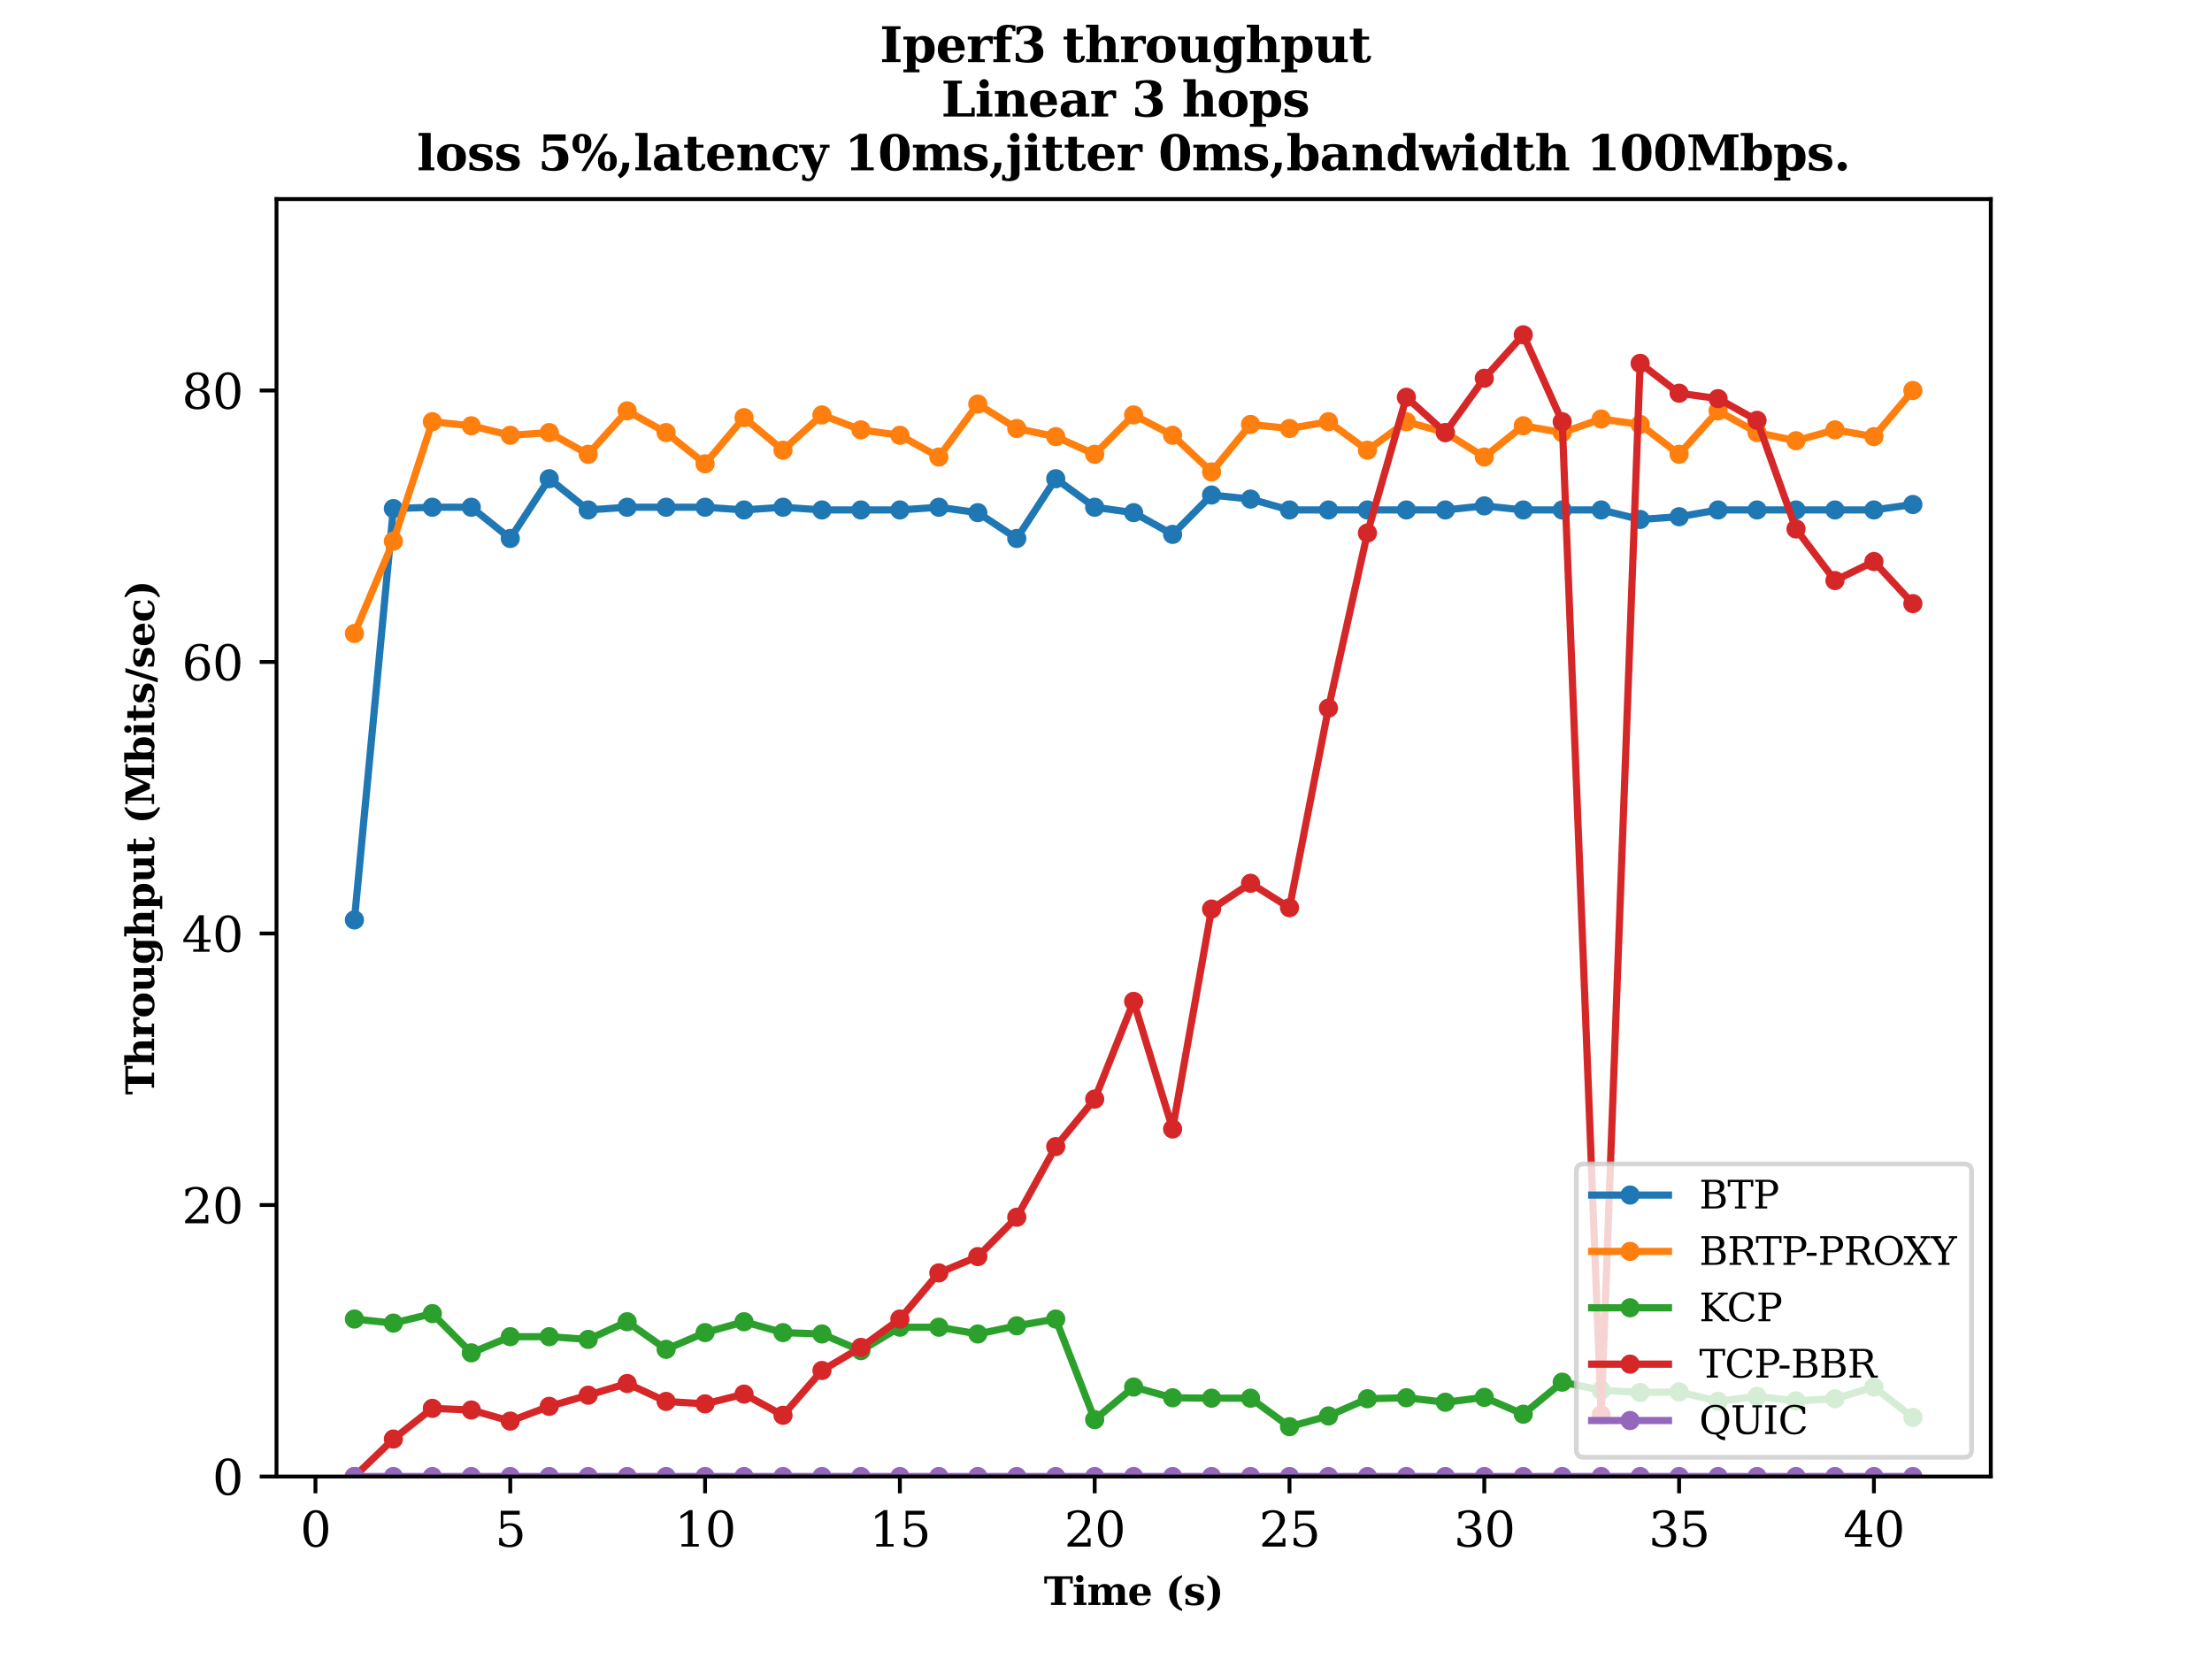 <?xml version="1.0" encoding="utf-8" standalone="no"?>
<!DOCTYPE svg PUBLIC "-//W3C//DTD SVG 1.1//EN"
  "http://www.w3.org/Graphics/SVG/1.1/DTD/svg11.dtd">
<svg xmlns:xlink="http://www.w3.org/1999/xlink" width="460.8pt" height="345.6pt" viewBox="0 0 460.8 345.6" xmlns="http://www.w3.org/2000/svg" version="1.1">
 <defs>
  <style type="text/css">*{stroke-linejoin: round; stroke-linecap: butt}</style>
 </defs>
 <g id="figure_1">
  <g id="patch_1">
   <path d="M 0 345.6 
L 460.8 345.6 
L 460.8 0 
L 0 0 
z
" style="fill: #ffffff"/>
  </g>
  <g id="axes_1">
   <g id="patch_2">
    <path d="M 57.6 307.584 
L 414.72 307.584 
L 414.72 41.472 
L 57.6 41.472 
z
" style="fill: #ffffff"/>
   </g>
   <g id="matplotlib.axis_1">
    <g id="xtick_1">
     <g id="line2d_1">
      <defs>
       <path id="md6d75f1053" d="M 0 0 
L 0 3.5 
" style="stroke: #000000; stroke-width: 0.8"/>
      </defs>
      <g>
       <use xlink:href="#md6d75f1053" x="65.716" y="307.584" style="stroke: #000000; stroke-width: 0.8"/>
      </g>
     </g>
     <g id="text_1">
      <!-- 0 -->
      <g transform="translate(62.535 322.182) scale(0.1 -0.1)">
       <defs>
        <path id="DejaVuSerif-30" d="M 2034 219 
Q 2513 219 2750 744 
Q 2988 1269 2988 2328 
Q 2988 3391 2750 3916 
Q 2513 4441 2034 4441 
Q 1556 4441 1318 3916 
Q 1081 3391 1081 2328 
Q 1081 1269 1318 744 
Q 1556 219 2034 219 
z
M 2034 -91 
Q 1275 -91 848 546 
Q 422 1184 422 2328 
Q 422 3475 848 4112 
Q 1275 4750 2034 4750 
Q 2797 4750 3222 4112 
Q 3647 3475 3647 2328 
Q 3647 1184 3222 546 
Q 2797 -91 2034 -91 
z
" transform="scale(0.016)"/>
       </defs>
       <use xlink:href="#DejaVuSerif-30"/>
      </g>
     </g>
    </g>
    <g id="xtick_2">
     <g id="line2d_2">
      <g>
       <use xlink:href="#md6d75f1053" x="106.298" y="307.584" style="stroke: #000000; stroke-width: 0.8"/>
      </g>
     </g>
     <g id="text_2">
      <!-- 5 -->
      <g transform="translate(103.117 322.182) scale(0.1 -0.1)">
       <defs>
        <path id="DejaVuSerif-35" d="M 3219 4666 
L 3219 4153 
L 1081 4153 
L 1081 2816 
Q 1244 2928 1461 2984 
Q 1678 3041 1947 3041 
Q 2703 3041 3140 2622 
Q 3578 2203 3578 1478 
Q 3578 738 3136 323 
Q 2694 -91 1894 -91 
Q 1572 -91 1234 -12 
Q 897 66 544 225 
L 544 1131 
L 897 1131 
Q 925 688 1179 453 
Q 1434 219 1894 219 
Q 2388 219 2653 544 
Q 2919 869 2919 1478 
Q 2919 2084 2655 2407 
Q 2391 2731 1894 2731 
Q 1613 2731 1398 2631 
Q 1184 2531 1019 2322 
L 750 2322 
L 750 4666 
L 3219 4666 
z
" transform="scale(0.016)"/>
       </defs>
       <use xlink:href="#DejaVuSerif-35"/>
      </g>
     </g>
    </g>
    <g id="xtick_3">
     <g id="line2d_3">
      <g>
       <use xlink:href="#md6d75f1053" x="146.88" y="307.584" style="stroke: #000000; stroke-width: 0.8"/>
      </g>
     </g>
     <g id="text_3">
      <!-- 10 -->
      <g transform="translate(140.518 322.182) scale(0.1 -0.1)">
       <defs>
        <path id="DejaVuSerif-31" d="M 909 0 
L 909 331 
L 1722 331 
L 1722 4213 
L 781 3603 
L 781 4013 
L 1919 4750 
L 2350 4750 
L 2350 331 
L 3163 331 
L 3163 0 
L 909 0 
z
" transform="scale(0.016)"/>
       </defs>
       <use xlink:href="#DejaVuSerif-31"/>
       <use xlink:href="#DejaVuSerif-30" x="63.623"/>
      </g>
     </g>
    </g>
    <g id="xtick_4">
     <g id="line2d_4">
      <g>
       <use xlink:href="#md6d75f1053" x="187.462" y="307.584" style="stroke: #000000; stroke-width: 0.8"/>
      </g>
     </g>
     <g id="text_4">
      <!-- 15 -->
      <g transform="translate(181.099 322.182) scale(0.1 -0.1)">
       <use xlink:href="#DejaVuSerif-31"/>
       <use xlink:href="#DejaVuSerif-35" x="63.623"/>
      </g>
     </g>
    </g>
    <g id="xtick_5">
     <g id="line2d_5">
      <g>
       <use xlink:href="#md6d75f1053" x="228.044" y="307.584" style="stroke: #000000; stroke-width: 0.8"/>
      </g>
     </g>
     <g id="text_5">
      <!-- 20 -->
      <g transform="translate(221.681 322.182) scale(0.1 -0.1)">
       <defs>
        <path id="DejaVuSerif-32" d="M 819 3553 
L 469 3553 
L 469 4384 
Q 803 4563 1142 4656 
Q 1481 4750 1806 4750 
Q 2534 4750 2956 4397 
Q 3378 4044 3378 3438 
Q 3378 2753 2422 1800 
Q 2347 1728 2309 1691 
L 1131 513 
L 3078 513 
L 3078 1088 
L 3444 1088 
L 3444 0 
L 434 0 
L 434 341 
L 1850 1753 
Q 2319 2222 2519 2614 
Q 2719 3006 2719 3438 
Q 2719 3909 2473 4175 
Q 2228 4441 1797 4441 
Q 1350 4441 1106 4219 
Q 863 3997 819 3553 
z
" transform="scale(0.016)"/>
       </defs>
       <use xlink:href="#DejaVuSerif-32"/>
       <use xlink:href="#DejaVuSerif-30" x="63.623"/>
      </g>
     </g>
    </g>
    <g id="xtick_6">
     <g id="line2d_6">
      <g>
       <use xlink:href="#md6d75f1053" x="268.625" y="307.584" style="stroke: #000000; stroke-width: 0.8"/>
      </g>
     </g>
     <g id="text_6">
      <!-- 25 -->
      <g transform="translate(262.263 322.182) scale(0.1 -0.1)">
       <use xlink:href="#DejaVuSerif-32"/>
       <use xlink:href="#DejaVuSerif-35" x="63.623"/>
      </g>
     </g>
    </g>
    <g id="xtick_7">
     <g id="line2d_7">
      <g>
       <use xlink:href="#md6d75f1053" x="309.207" y="307.584" style="stroke: #000000; stroke-width: 0.8"/>
      </g>
     </g>
     <g id="text_7">
      <!-- 30 -->
      <g transform="translate(302.845 322.182) scale(0.1 -0.1)">
       <defs>
        <path id="DejaVuSerif-33" d="M 622 4469 
Q 988 4606 1323 4678 
Q 1659 4750 1953 4750 
Q 2638 4750 3022 4454 
Q 3406 4159 3406 3634 
Q 3406 3213 3140 2930 
Q 2875 2647 2388 2547 
Q 2963 2466 3280 2130 
Q 3597 1794 3597 1259 
Q 3597 606 3158 257 
Q 2719 -91 1894 -91 
Q 1528 -91 1179 -12 
Q 831 66 488 225 
L 488 1131 
L 838 1131 
Q 869 681 1141 450 
Q 1413 219 1906 219 
Q 2384 219 2661 495 
Q 2938 772 2938 1253 
Q 2938 1803 2653 2086 
Q 2369 2369 1819 2369 
L 1522 2369 
L 1522 2688 
L 1678 2688 
Q 2225 2688 2498 2914 
Q 2772 3141 2772 3597 
Q 2772 4006 2547 4223 
Q 2322 4441 1900 4441 
Q 1478 4441 1245 4241 
Q 1013 4041 972 3647 
L 622 3647 
L 622 4469 
z
" transform="scale(0.016)"/>
       </defs>
       <use xlink:href="#DejaVuSerif-33"/>
       <use xlink:href="#DejaVuSerif-30" x="63.623"/>
      </g>
     </g>
    </g>
    <g id="xtick_8">
     <g id="line2d_8">
      <g>
       <use xlink:href="#md6d75f1053" x="349.789" y="307.584" style="stroke: #000000; stroke-width: 0.8"/>
      </g>
     </g>
     <g id="text_8">
      <!-- 35 -->
      <g transform="translate(343.427 322.182) scale(0.1 -0.1)">
       <use xlink:href="#DejaVuSerif-33"/>
       <use xlink:href="#DejaVuSerif-35" x="63.623"/>
      </g>
     </g>
    </g>
    <g id="xtick_9">
     <g id="line2d_9">
      <g>
       <use xlink:href="#md6d75f1053" x="390.371" y="307.584" style="stroke: #000000; stroke-width: 0.8"/>
      </g>
     </g>
     <g id="text_9">
      <!-- 40 -->
      <g transform="translate(384.008 322.182) scale(0.1 -0.1)">
       <defs>
        <path id="DejaVuSerif-34" d="M 2234 1581 
L 2234 4063 
L 641 1581 
L 2234 1581 
z
M 3609 0 
L 1484 0 
L 1484 331 
L 2234 331 
L 2234 1247 
L 197 1247 
L 197 1588 
L 2241 4750 
L 2859 4750 
L 2859 1581 
L 3750 1581 
L 3750 1247 
L 2859 1247 
L 2859 331 
L 3609 331 
L 3609 0 
z
" transform="scale(0.016)"/>
       </defs>
       <use xlink:href="#DejaVuSerif-34"/>
       <use xlink:href="#DejaVuSerif-30" x="63.623"/>
      </g>
     </g>
    </g>
    <g id="text_10">
     <!-- Time (s) -->
     <g transform="translate(217.457 334.341) scale(0.08 -0.08)">
      <defs>
       <path id="DejaVuSerif-Bold-54" d="M 1159 0 
L 1159 378 
L 1778 378 
L 1778 4238 
L 500 4238 
L 500 3500 
L 72 3500 
L 72 4666 
L 4697 4666 
L 4697 3500 
L 4275 3500 
L 4275 4238 
L 2988 4238 
L 2988 378 
L 3609 378 
L 3609 0 
L 1159 0 
z
" transform="scale(0.016)"/>
       <path id="DejaVuSerif-Bold-69" d="M 588 4263 
Q 588 4516 763 4689 
Q 938 4863 1191 4863 
Q 1438 4863 1611 4689 
Q 1784 4516 1784 4263 
Q 1784 4016 1611 3842 
Q 1438 3669 1191 3669 
Q 938 3669 763 3841 
Q 588 4013 588 4263 
z
M 1797 378 
L 2272 378 
L 2272 0 
L 219 0 
L 219 378 
L 691 378 
L 691 2944 
L 219 2944 
L 219 3322 
L 1797 3322 
L 1797 378 
z
" transform="scale(0.016)"/>
       <path id="DejaVuSerif-Bold-6d" d="M 3884 2778 
Q 4116 3109 4384 3261 
Q 4653 3413 5013 3413 
Q 5584 3413 5867 3089 
Q 6150 2766 6150 2113 
L 6150 378 
L 6625 378 
L 6625 0 
L 4647 0 
L 4647 378 
L 5044 378 
L 5044 1947 
Q 5044 2569 4948 2731 
Q 4853 2894 4594 2894 
Q 4300 2894 4137 2667 
Q 3975 2441 3975 2022 
L 3975 378 
L 4372 378 
L 4372 0 
L 2472 0 
L 2472 378 
L 2869 378 
L 2869 1947 
Q 2869 2569 2772 2731 
Q 2675 2894 2419 2894 
Q 2122 2894 1959 2667 
Q 1797 2441 1797 2022 
L 1797 378 
L 2194 378 
L 2194 0 
L 219 0 
L 219 378 
L 691 378 
L 691 2944 
L 219 2944 
L 219 3322 
L 1797 3322 
L 1797 2853 
Q 1991 3144 2241 3278 
Q 2491 3413 2834 3413 
Q 3241 3413 3494 3258 
Q 3747 3103 3884 2778 
z
" transform="scale(0.016)"/>
       <path id="DejaVuSerif-Bold-65" d="M 2566 1875 
Q 2566 2531 2444 2795 
Q 2322 3059 2028 3059 
Q 1744 3059 1620 2800 
Q 1497 2541 1497 1931 
L 1497 1875 
L 2566 1875 
z
M 3781 1503 
L 1497 1503 
L 1497 1478 
Q 1497 834 1690 548 
Q 1884 263 2316 263 
Q 2675 263 2897 453 
Q 3119 644 3181 1006 
L 3700 1006 
Q 3566 441 3166 175 
Q 2766 -91 2047 -91 
Q 1184 -91 723 364 
Q 263 819 263 1663 
Q 263 2488 734 2950 
Q 1206 3413 2047 3413 
Q 2872 3413 3312 2927 
Q 3753 2441 3781 1503 
z
" transform="scale(0.016)"/>
       <path id="DejaVuSerif-Bold-20" transform="scale(0.016)"/>
       <path id="DejaVuSerif-Bold-28" d="M 2694 -997 
Q 1641 -606 1122 122 
Q 603 850 603 1931 
Q 603 3013 1115 3731 
Q 1628 4450 2694 4863 
L 2694 4488 
Q 2200 4188 1983 3598 
Q 1766 3009 1766 1931 
Q 1766 856 1983 267 
Q 2200 -322 2694 -622 
L 2694 -997 
z
" transform="scale(0.016)"/>
       <path id="DejaVuSerif-Bold-73" d="M 300 97 
L 300 1025 
L 653 1025 
Q 697 653 931 458 
Q 1166 263 1569 263 
Q 1906 263 2086 380 
Q 2266 497 2266 716 
Q 2266 916 2152 1025 
Q 2038 1134 1709 1216 
L 1253 1331 
Q 738 1459 506 1698 
Q 275 1938 275 2344 
Q 275 2884 650 3148 
Q 1025 3413 1806 3413 
Q 2100 3413 2433 3364 
Q 2766 3316 3169 3213 
L 3169 2375 
L 2816 2375 
Q 2788 2716 2573 2887 
Q 2359 3059 1959 3059 
Q 1622 3059 1448 2951 
Q 1275 2844 1275 2638 
Q 1275 2469 1375 2372 
Q 1475 2275 1734 2209 
L 2188 2094 
Q 2841 1928 3091 1684 
Q 3341 1441 3341 1006 
Q 3341 444 2939 176 
Q 2538 -91 1691 -91 
Q 1381 -91 1034 -44 
Q 688 3 300 97 
z
" transform="scale(0.016)"/>
       <path id="DejaVuSerif-Bold-29" d="M 325 -997 
L 325 -622 
Q 819 -322 1036 267 
Q 1253 856 1253 1931 
Q 1253 3009 1036 3598 
Q 819 4188 325 4488 
L 325 4863 
Q 1391 4450 1905 3731 
Q 2419 3013 2419 1931 
Q 2419 850 1898 122 
Q 1378 -606 325 -997 
z
" transform="scale(0.016)"/>
      </defs>
      <use xlink:href="#DejaVuSerif-Bold-54"/>
      <use xlink:href="#DejaVuSerif-Bold-69" x="74.414"/>
      <use xlink:href="#DejaVuSerif-Bold-6d" x="112.402"/>
      <use xlink:href="#DejaVuSerif-Bold-65" x="218.213"/>
      <use xlink:href="#DejaVuSerif-Bold-20" x="281.836"/>
      <use xlink:href="#DejaVuSerif-Bold-28" x="316.65"/>
      <use xlink:href="#DejaVuSerif-Bold-73" x="363.965"/>
      <use xlink:href="#DejaVuSerif-Bold-29" x="420.264"/>
     </g>
    </g>
   </g>
   <g id="matplotlib.axis_2">
    <g id="ytick_1">
     <g id="line2d_10">
      <defs>
       <path id="m5817fb2117" d="M 0 0 
L -3.5 0 
" style="stroke: #000000; stroke-width: 0.8"/>
      </defs>
      <g>
       <use xlink:href="#m5817fb2117" x="57.6" y="307.584" style="stroke: #000000; stroke-width: 0.8"/>
      </g>
     </g>
     <g id="text_11">
      <!-- 0 -->
      <g transform="translate(44.237 311.383) scale(0.1 -0.1)">
       <use xlink:href="#DejaVuSerif-30"/>
      </g>
     </g>
    </g>
    <g id="ytick_2">
     <g id="line2d_11">
      <g>
       <use xlink:href="#m5817fb2117" x="57.6" y="251.025" style="stroke: #000000; stroke-width: 0.8"/>
      </g>
     </g>
     <g id="text_12">
      <!-- 20 -->
      <g transform="translate(37.875 254.824) scale(0.1 -0.1)">
       <use xlink:href="#DejaVuSerif-32"/>
       <use xlink:href="#DejaVuSerif-30" x="63.623"/>
      </g>
     </g>
    </g>
    <g id="ytick_3">
     <g id="line2d_12">
      <g>
       <use xlink:href="#m5817fb2117" x="57.6" y="194.465" style="stroke: #000000; stroke-width: 0.8"/>
      </g>
     </g>
     <g id="text_13">
      <!-- 40 -->
      <g transform="translate(37.875 198.264) scale(0.1 -0.1)">
       <use xlink:href="#DejaVuSerif-34"/>
       <use xlink:href="#DejaVuSerif-30" x="63.623"/>
      </g>
     </g>
    </g>
    <g id="ytick_4">
     <g id="line2d_13">
      <g>
       <use xlink:href="#m5817fb2117" x="57.6" y="137.906" style="stroke: #000000; stroke-width: 0.8"/>
      </g>
     </g>
     <g id="text_14">
      <!-- 60 -->
      <g transform="translate(37.875 141.705) scale(0.1 -0.1)">
       <defs>
        <path id="DejaVuSerif-36" d="M 2094 219 
Q 2534 219 2771 542 
Q 3009 866 3009 1472 
Q 3009 2078 2771 2401 
Q 2534 2725 2094 2725 
Q 1647 2725 1412 2412 
Q 1178 2100 1178 1509 
Q 1178 888 1415 553 
Q 1653 219 2094 219 
z
M 1075 2569 
Q 1288 2803 1556 2918 
Q 1825 3034 2163 3034 
Q 2859 3034 3264 2615 
Q 3669 2197 3669 1472 
Q 3669 763 3233 336 
Q 2797 -91 2069 -91 
Q 1278 -91 853 498 
Q 428 1088 428 2181 
Q 428 3406 931 4078 
Q 1434 4750 2350 4750 
Q 2597 4750 2869 4703 
Q 3141 4656 3425 4563 
L 3425 3794 
L 3072 3794 
Q 3034 4109 2831 4275 
Q 2628 4441 2284 4441 
Q 1678 4441 1381 3981 
Q 1084 3522 1075 2569 
z
" transform="scale(0.016)"/>
       </defs>
       <use xlink:href="#DejaVuSerif-36"/>
       <use xlink:href="#DejaVuSerif-30" x="63.623"/>
      </g>
     </g>
    </g>
    <g id="ytick_5">
     <g id="line2d_14">
      <g>
       <use xlink:href="#m5817fb2117" x="57.6" y="81.346" style="stroke: #000000; stroke-width: 0.8"/>
      </g>
     </g>
     <g id="text_15">
      <!-- 80 -->
      <g transform="translate(37.875 85.146) scale(0.1 -0.1)">
       <defs>
        <path id="DejaVuSerif-38" d="M 2981 1275 
Q 2981 1775 2732 2051 
Q 2484 2328 2034 2328 
Q 1584 2328 1336 2051 
Q 1088 1775 1088 1275 
Q 1088 772 1336 495 
Q 1584 219 2034 219 
Q 2484 219 2732 495 
Q 2981 772 2981 1275 
z
M 2853 3541 
Q 2853 3966 2637 4203 
Q 2422 4441 2034 4441 
Q 1650 4441 1433 4203 
Q 1216 3966 1216 3541 
Q 1216 3113 1433 2875 
Q 1650 2638 2034 2638 
Q 2422 2638 2637 2875 
Q 2853 3113 2853 3541 
z
M 2516 2484 
Q 3047 2413 3344 2092 
Q 3641 1772 3641 1275 
Q 3641 619 3225 264 
Q 2809 -91 2034 -91 
Q 1263 -91 845 264 
Q 428 619 428 1275 
Q 428 1772 725 2092 
Q 1022 2413 1556 2484 
Q 1084 2569 832 2842 
Q 581 3116 581 3541 
Q 581 4103 968 4426 
Q 1356 4750 2034 4750 
Q 2713 4750 3100 4426 
Q 3488 4103 3488 3541 
Q 3488 3116 3236 2842 
Q 2984 2569 2516 2484 
z
" transform="scale(0.016)"/>
       </defs>
       <use xlink:href="#DejaVuSerif-38"/>
       <use xlink:href="#DejaVuSerif-30" x="63.623"/>
      </g>
     </g>
    </g>
    <g id="text_16">
     <!-- Throughput (Mbits/sec) -->
     <g transform="translate(32.097 228.069) rotate(-90) scale(0.08 -0.08)">
      <defs>
       <path id="DejaVuSerif-Bold-68" d="M 219 0 
L 219 378 
L 691 378 
L 691 4488 
L 197 4488 
L 197 4863 
L 1797 4863 
L 1797 2853 
Q 1997 3150 2253 3281 
Q 2509 3413 2900 3413 
Q 3459 3413 3745 3083 
Q 4031 2753 4031 2113 
L 4031 378 
L 4506 378 
L 4506 0 
L 2522 0 
L 2522 378 
L 2925 378 
L 2925 2144 
Q 2925 2566 2817 2730 
Q 2709 2894 2444 2894 
Q 2109 2894 1953 2648 
Q 1797 2403 1797 1869 
L 1797 378 
L 2203 378 
L 2203 0 
L 219 0 
z
" transform="scale(0.016)"/>
       <path id="DejaVuSerif-Bold-72" d="M 3438 3359 
L 3438 2369 
L 3084 2369 
Q 3066 2634 2941 2764 
Q 2816 2894 2578 2894 
Q 2216 2894 2006 2575 
Q 1797 2256 1797 1691 
L 1797 378 
L 2400 378 
L 2400 0 
L 219 0 
L 219 378 
L 691 378 
L 691 2944 
L 184 2944 
L 184 3322 
L 1797 3322 
L 1797 2731 
Q 1959 3078 2226 3245 
Q 2494 3413 2881 3413 
Q 2978 3413 3117 3398 
Q 3256 3384 3438 3359 
z
" transform="scale(0.016)"/>
       <path id="DejaVuSerif-Bold-6f" d="M 2138 263 
Q 2488 263 2630 563 
Q 2772 863 2772 1663 
Q 2772 2463 2631 2761 
Q 2491 3059 2138 3059 
Q 1784 3059 1640 2757 
Q 1497 2456 1497 1663 
Q 1497 869 1640 566 
Q 1784 263 2138 263 
z
M 2138 -91 
Q 1259 -91 761 376 
Q 263 844 263 1663 
Q 263 2484 761 2948 
Q 1259 3413 2138 3413 
Q 3019 3413 3516 2948 
Q 4013 2484 4013 1663 
Q 4013 844 3514 376 
Q 3016 -91 2138 -91 
z
" transform="scale(0.016)"/>
       <path id="DejaVuSerif-Bold-75" d="M 3963 3322 
L 3963 378 
L 4434 378 
L 4434 0 
L 2853 0 
L 2853 469 
Q 2656 172 2400 40 
Q 2144 -91 1753 -91 
Q 1194 -91 908 239 
Q 622 569 622 1209 
L 622 2944 
L 147 2944 
L 147 3322 
L 1728 3322 
L 1728 1381 
Q 1728 763 1831 595 
Q 1934 428 2209 428 
Q 2544 428 2698 675 
Q 2853 922 2853 1459 
L 2853 2944 
L 2450 2944 
L 2450 3322 
L 3963 3322 
z
" transform="scale(0.016)"/>
       <path id="DejaVuSerif-Bold-67" d="M 3853 2944 
L 3853 44 
Q 3853 -656 3354 -1039 
Q 2856 -1422 1947 -1422 
Q 1616 -1422 1275 -1370 
Q 934 -1319 575 -1216 
L 575 -422 
L 928 -422 
Q 975 -750 1192 -909 
Q 1409 -1069 1813 -1069 
Q 2325 -1069 2536 -823 
Q 2747 -578 2747 44 
L 2747 422 
Q 2606 163 2367 36 
Q 2128 -91 1778 -91 
Q 1072 -91 667 378 
Q 263 847 263 1663 
Q 263 2481 667 2947 
Q 1072 3413 1778 3413 
Q 2128 3413 2367 3286 
Q 2606 3159 2747 2900 
L 2747 3322 
L 4325 3322 
L 4325 2944 
L 3853 2944 
z
M 2747 1825 
Q 2747 2406 2597 2665 
Q 2447 2925 2119 2925 
Q 1775 2925 1636 2651 
Q 1497 2378 1497 1663 
Q 1497 947 1637 672 
Q 1778 397 2119 397 
Q 2447 397 2597 656 
Q 2747 916 2747 1497 
L 2747 1825 
z
" transform="scale(0.016)"/>
       <path id="DejaVuSerif-Bold-70" d="M 1728 1825 
L 1728 1497 
Q 1728 916 1876 656 
Q 2025 397 2356 397 
Q 2697 397 2836 672 
Q 2975 947 2975 1663 
Q 2975 2378 2836 2651 
Q 2697 2925 2356 2925 
Q 2025 2925 1876 2665 
Q 1728 2406 1728 1825 
z
M 622 2944 
L 147 2944 
L 147 3322 
L 1728 3322 
L 1728 2900 
Q 1869 3159 2106 3286 
Q 2344 3413 2694 3413 
Q 3403 3413 3811 2945 
Q 4219 2478 4219 1663 
Q 4219 847 3811 378 
Q 3403 -91 2694 -91 
Q 2344 -91 2106 36 
Q 1869 163 1728 422 
L 1728 -953 
L 2241 -953 
L 2241 -1331 
L 147 -1331 
L 147 -953 
L 622 -953 
L 622 2944 
z
" transform="scale(0.016)"/>
       <path id="DejaVuSerif-Bold-74" d="M 634 2944 
L 153 2944 
L 153 3322 
L 634 3322 
L 634 4353 
L 1741 4353 
L 1741 3322 
L 2663 3322 
L 2663 2944 
L 1741 2944 
L 1741 909 
Q 1741 475 1809 369 
Q 1878 263 2059 263 
Q 2259 263 2356 397 
Q 2453 531 2459 813 
L 2925 813 
Q 2897 313 2651 111 
Q 2406 -91 1806 -91 
Q 1122 -91 878 123 
Q 634 338 634 909 
L 634 2944 
z
" transform="scale(0.016)"/>
       <path id="DejaVuSerif-Bold-4d" d="M 269 0 
L 269 378 
L 863 378 
L 863 4288 
L 269 4288 
L 269 4666 
L 2194 4666 
L 3525 1672 
L 4863 4666 
L 6784 4666 
L 6784 4288 
L 6188 4288 
L 6188 378 
L 6784 378 
L 6784 0 
L 4384 0 
L 4384 378 
L 4978 378 
L 4978 3938 
L 3531 684 
L 2741 684 
L 1300 3938 
L 1300 378 
L 1894 378 
L 1894 0 
L 269 0 
z
" transform="scale(0.016)"/>
       <path id="DejaVuSerif-Bold-62" d="M 622 378 
L 622 4488 
L 147 4488 
L 147 4863 
L 1728 4863 
L 1728 2900 
Q 1869 3159 2106 3286 
Q 2344 3413 2694 3413 
Q 3403 3413 3811 2945 
Q 4219 2478 4219 1663 
Q 4219 847 3811 378 
Q 3403 -91 2694 -91 
Q 2344 -91 2106 36 
Q 1869 163 1728 422 
L 1728 0 
L 147 0 
L 147 378 
L 622 378 
z
M 1728 1497 
Q 1728 916 1876 656 
Q 2025 397 2356 397 
Q 2697 397 2836 672 
Q 2975 947 2975 1663 
Q 2975 2378 2836 2651 
Q 2697 2925 2356 2925 
Q 2025 2925 1876 2665 
Q 1728 2406 1728 1825 
L 1728 1497 
z
" transform="scale(0.016)"/>
       <path id="DejaVuSerif-Bold-2f" d="M 1644 4666 
L 2338 4666 
L 691 -594 
L 0 -594 
L 1644 4666 
z
" transform="scale(0.016)"/>
       <path id="DejaVuSerif-Bold-63" d="M 3609 1038 
Q 3491 469 3123 189 
Q 2756 -91 2125 -91 
Q 1238 -91 750 368 
Q 263 828 263 1663 
Q 263 2488 744 2950 
Q 1225 3413 2081 3413 
Q 2428 3413 2781 3347 
Q 3134 3281 3500 3150 
L 3500 2228 
L 3150 2228 
Q 3100 2650 2903 2854 
Q 2706 3059 2350 3059 
Q 1888 3059 1692 2746 
Q 1497 2434 1497 1663 
Q 1497 909 1687 586 
Q 1878 263 2309 263 
Q 2644 263 2845 463 
Q 3047 663 3091 1038 
L 3609 1038 
z
" transform="scale(0.016)"/>
      </defs>
      <use xlink:href="#DejaVuSerif-Bold-54"/>
      <use xlink:href="#DejaVuSerif-Bold-68" x="74.414"/>
      <use xlink:href="#DejaVuSerif-Bold-72" x="147.119"/>
      <use xlink:href="#DejaVuSerif-Bold-6f" x="199.805"/>
      <use xlink:href="#DejaVuSerif-Bold-75" x="266.504"/>
      <use xlink:href="#DejaVuSerif-Bold-67" x="339.209"/>
      <use xlink:href="#DejaVuSerif-Bold-68" x="409.131"/>
      <use xlink:href="#DejaVuSerif-Bold-70" x="481.836"/>
      <use xlink:href="#DejaVuSerif-Bold-75" x="551.758"/>
      <use xlink:href="#DejaVuSerif-Bold-74" x="624.463"/>
      <use xlink:href="#DejaVuSerif-Bold-20" x="670.654"/>
      <use xlink:href="#DejaVuSerif-Bold-28" x="705.469"/>
      <use xlink:href="#DejaVuSerif-Bold-4d" x="752.783"/>
      <use xlink:href="#DejaVuSerif-Bold-62" x="863.477"/>
      <use xlink:href="#DejaVuSerif-Bold-69" x="933.398"/>
      <use xlink:href="#DejaVuSerif-Bold-74" x="971.387"/>
      <use xlink:href="#DejaVuSerif-Bold-73" x="1017.578"/>
      <use xlink:href="#DejaVuSerif-Bold-2f" x="1073.877"/>
      <use xlink:href="#DejaVuSerif-Bold-73" x="1110.4"/>
      <use xlink:href="#DejaVuSerif-Bold-65" x="1166.699"/>
      <use xlink:href="#DejaVuSerif-Bold-63" x="1230.322"/>
      <use xlink:href="#DejaVuSerif-Bold-29" x="1291.211"/>
     </g>
    </g>
   </g>
   <g id="line2d_15">
    <path d="M 73.833 191.637 
L 81.949 105.95 
L 90.065 105.667 
L 98.182 105.667 
L 106.298 112.171 
L 114.415 99.728 
L 122.531 106.233 
L 130.647 105.667 
L 138.764 105.667 
L 146.88 105.667 
L 154.996 106.233 
L 163.113 105.667 
L 171.229 106.233 
L 179.345 106.233 
L 187.462 106.233 
L 195.578 105.667 
L 203.695 106.798 
L 211.811 112.171 
L 219.927 99.728 
L 228.044 105.667 
L 236.16 106.798 
L 244.276 111.323 
L 252.393 103.122 
L 260.509 103.97 
L 268.625 106.233 
L 276.742 106.233 
L 284.858 106.233 
L 292.975 106.233 
L 301.091 106.233 
L 309.207 105.384 
L 317.324 106.233 
L 325.44 106.233 
L 333.556 106.233 
L 341.673 108.212 
L 349.789 107.647 
L 357.905 106.233 
L 366.022 106.233 
L 374.138 106.233 
L 382.255 106.233 
L 390.371 106.233 
L 398.487 105.101 
" clip-path="url(#pa35e053c5c)" style="fill: none; stroke: #1f77b4; stroke-width: 1.5; stroke-linecap: square"/>
    <defs>
     <path id="m46823a18e5" d="M 0 1.5 
C 0.398 1.5 0.779 1.342 1.061 1.061 
C 1.342 0.779 1.5 0.398 1.5 0 
C 1.5 -0.398 1.342 -0.779 1.061 -1.061 
C 0.779 -1.342 0.398 -1.5 0 -1.5 
C -0.398 -1.5 -0.779 -1.342 -1.061 -1.061 
C -1.342 -0.779 -1.5 -0.398 -1.5 0 
C -1.5 0.398 -1.342 0.779 -1.061 1.061 
C -0.779 1.342 -0.398 1.5 0 1.5 
z
" style="stroke: #1f77b4"/>
    </defs>
    <g clip-path="url(#pa35e053c5c)">
     <use xlink:href="#m46823a18e5" x="73.833" y="191.637" style="fill: #1f77b4; stroke: #1f77b4"/>
     <use xlink:href="#m46823a18e5" x="81.949" y="105.95" style="fill: #1f77b4; stroke: #1f77b4"/>
     <use xlink:href="#m46823a18e5" x="90.065" y="105.667" style="fill: #1f77b4; stroke: #1f77b4"/>
     <use xlink:href="#m46823a18e5" x="98.182" y="105.667" style="fill: #1f77b4; stroke: #1f77b4"/>
     <use xlink:href="#m46823a18e5" x="106.298" y="112.171" style="fill: #1f77b4; stroke: #1f77b4"/>
     <use xlink:href="#m46823a18e5" x="114.415" y="99.728" style="fill: #1f77b4; stroke: #1f77b4"/>
     <use xlink:href="#m46823a18e5" x="122.531" y="106.233" style="fill: #1f77b4; stroke: #1f77b4"/>
     <use xlink:href="#m46823a18e5" x="130.647" y="105.667" style="fill: #1f77b4; stroke: #1f77b4"/>
     <use xlink:href="#m46823a18e5" x="138.764" y="105.667" style="fill: #1f77b4; stroke: #1f77b4"/>
     <use xlink:href="#m46823a18e5" x="146.88" y="105.667" style="fill: #1f77b4; stroke: #1f77b4"/>
     <use xlink:href="#m46823a18e5" x="154.996" y="106.233" style="fill: #1f77b4; stroke: #1f77b4"/>
     <use xlink:href="#m46823a18e5" x="163.113" y="105.667" style="fill: #1f77b4; stroke: #1f77b4"/>
     <use xlink:href="#m46823a18e5" x="171.229" y="106.233" style="fill: #1f77b4; stroke: #1f77b4"/>
     <use xlink:href="#m46823a18e5" x="179.345" y="106.233" style="fill: #1f77b4; stroke: #1f77b4"/>
     <use xlink:href="#m46823a18e5" x="187.462" y="106.233" style="fill: #1f77b4; stroke: #1f77b4"/>
     <use xlink:href="#m46823a18e5" x="195.578" y="105.667" style="fill: #1f77b4; stroke: #1f77b4"/>
     <use xlink:href="#m46823a18e5" x="203.695" y="106.798" style="fill: #1f77b4; stroke: #1f77b4"/>
     <use xlink:href="#m46823a18e5" x="211.811" y="112.171" style="fill: #1f77b4; stroke: #1f77b4"/>
     <use xlink:href="#m46823a18e5" x="219.927" y="99.728" style="fill: #1f77b4; stroke: #1f77b4"/>
     <use xlink:href="#m46823a18e5" x="228.044" y="105.667" style="fill: #1f77b4; stroke: #1f77b4"/>
     <use xlink:href="#m46823a18e5" x="236.16" y="106.798" style="fill: #1f77b4; stroke: #1f77b4"/>
     <use xlink:href="#m46823a18e5" x="244.276" y="111.323" style="fill: #1f77b4; stroke: #1f77b4"/>
     <use xlink:href="#m46823a18e5" x="252.393" y="103.122" style="fill: #1f77b4; stroke: #1f77b4"/>
     <use xlink:href="#m46823a18e5" x="260.509" y="103.97" style="fill: #1f77b4; stroke: #1f77b4"/>
     <use xlink:href="#m46823a18e5" x="268.625" y="106.233" style="fill: #1f77b4; stroke: #1f77b4"/>
     <use xlink:href="#m46823a18e5" x="276.742" y="106.233" style="fill: #1f77b4; stroke: #1f77b4"/>
     <use xlink:href="#m46823a18e5" x="284.858" y="106.233" style="fill: #1f77b4; stroke: #1f77b4"/>
     <use xlink:href="#m46823a18e5" x="292.975" y="106.233" style="fill: #1f77b4; stroke: #1f77b4"/>
     <use xlink:href="#m46823a18e5" x="301.091" y="106.233" style="fill: #1f77b4; stroke: #1f77b4"/>
     <use xlink:href="#m46823a18e5" x="309.207" y="105.384" style="fill: #1f77b4; stroke: #1f77b4"/>
     <use xlink:href="#m46823a18e5" x="317.324" y="106.233" style="fill: #1f77b4; stroke: #1f77b4"/>
     <use xlink:href="#m46823a18e5" x="325.44" y="106.233" style="fill: #1f77b4; stroke: #1f77b4"/>
     <use xlink:href="#m46823a18e5" x="333.556" y="106.233" style="fill: #1f77b4; stroke: #1f77b4"/>
     <use xlink:href="#m46823a18e5" x="341.673" y="108.212" style="fill: #1f77b4; stroke: #1f77b4"/>
     <use xlink:href="#m46823a18e5" x="349.789" y="107.647" style="fill: #1f77b4; stroke: #1f77b4"/>
     <use xlink:href="#m46823a18e5" x="357.905" y="106.233" style="fill: #1f77b4; stroke: #1f77b4"/>
     <use xlink:href="#m46823a18e5" x="366.022" y="106.233" style="fill: #1f77b4; stroke: #1f77b4"/>
     <use xlink:href="#m46823a18e5" x="374.138" y="106.233" style="fill: #1f77b4; stroke: #1f77b4"/>
     <use xlink:href="#m46823a18e5" x="382.255" y="106.233" style="fill: #1f77b4; stroke: #1f77b4"/>
     <use xlink:href="#m46823a18e5" x="390.371" y="106.233" style="fill: #1f77b4; stroke: #1f77b4"/>
     <use xlink:href="#m46823a18e5" x="398.487" y="105.101" style="fill: #1f77b4; stroke: #1f77b4"/>
    </g>
   </g>
   <g id="line2d_16">
    <path d="M 73.833 131.967 
L 81.949 112.737 
L 90.065 87.851 
L 98.182 88.699 
L 106.298 90.679 
L 114.415 90.113 
L 122.531 94.638 
L 130.647 85.588 
L 138.764 90.113 
L 146.88 96.617 
L 154.996 87.002 
L 163.113 93.789 
L 171.229 86.437 
L 179.345 89.547 
L 187.462 90.679 
L 195.578 95.203 
L 203.695 84.174 
L 211.811 89.265 
L 219.927 90.961 
L 228.044 94.638 
L 236.16 86.437 
L 244.276 90.679 
L 252.393 98.314 
L 260.509 88.416 
L 268.625 89.265 
L 276.742 87.851 
L 284.858 93.789 
L 292.975 87.851 
L 301.091 90.113 
L 309.207 95.203 
L 317.324 88.699 
L 325.44 90.113 
L 333.556 87.285 
L 341.673 88.416 
L 349.789 94.638 
L 357.905 85.588 
L 366.022 90.113 
L 374.138 91.81 
L 382.255 89.547 
L 390.371 90.961 
L 398.487 81.346 
" clip-path="url(#pa35e053c5c)" style="fill: none; stroke: #ff7f0e; stroke-width: 1.5; stroke-linecap: square"/>
    <defs>
     <path id="m36392cabcc" d="M 0 1.5 
C 0.398 1.5 0.779 1.342 1.061 1.061 
C 1.342 0.779 1.5 0.398 1.5 0 
C 1.5 -0.398 1.342 -0.779 1.061 -1.061 
C 0.779 -1.342 0.398 -1.5 0 -1.5 
C -0.398 -1.5 -0.779 -1.342 -1.061 -1.061 
C -1.342 -0.779 -1.5 -0.398 -1.5 0 
C -1.5 0.398 -1.342 0.779 -1.061 1.061 
C -0.779 1.342 -0.398 1.5 0 1.5 
z
" style="stroke: #ff7f0e"/>
    </defs>
    <g clip-path="url(#pa35e053c5c)">
     <use xlink:href="#m36392cabcc" x="73.833" y="131.967" style="fill: #ff7f0e; stroke: #ff7f0e"/>
     <use xlink:href="#m36392cabcc" x="81.949" y="112.737" style="fill: #ff7f0e; stroke: #ff7f0e"/>
     <use xlink:href="#m36392cabcc" x="90.065" y="87.851" style="fill: #ff7f0e; stroke: #ff7f0e"/>
     <use xlink:href="#m36392cabcc" x="98.182" y="88.699" style="fill: #ff7f0e; stroke: #ff7f0e"/>
     <use xlink:href="#m36392cabcc" x="106.298" y="90.679" style="fill: #ff7f0e; stroke: #ff7f0e"/>
     <use xlink:href="#m36392cabcc" x="114.415" y="90.113" style="fill: #ff7f0e; stroke: #ff7f0e"/>
     <use xlink:href="#m36392cabcc" x="122.531" y="94.638" style="fill: #ff7f0e; stroke: #ff7f0e"/>
     <use xlink:href="#m36392cabcc" x="130.647" y="85.588" style="fill: #ff7f0e; stroke: #ff7f0e"/>
     <use xlink:href="#m36392cabcc" x="138.764" y="90.113" style="fill: #ff7f0e; stroke: #ff7f0e"/>
     <use xlink:href="#m36392cabcc" x="146.88" y="96.617" style="fill: #ff7f0e; stroke: #ff7f0e"/>
     <use xlink:href="#m36392cabcc" x="154.996" y="87.002" style="fill: #ff7f0e; stroke: #ff7f0e"/>
     <use xlink:href="#m36392cabcc" x="163.113" y="93.789" style="fill: #ff7f0e; stroke: #ff7f0e"/>
     <use xlink:href="#m36392cabcc" x="171.229" y="86.437" style="fill: #ff7f0e; stroke: #ff7f0e"/>
     <use xlink:href="#m36392cabcc" x="179.345" y="89.547" style="fill: #ff7f0e; stroke: #ff7f0e"/>
     <use xlink:href="#m36392cabcc" x="187.462" y="90.679" style="fill: #ff7f0e; stroke: #ff7f0e"/>
     <use xlink:href="#m36392cabcc" x="195.578" y="95.203" style="fill: #ff7f0e; stroke: #ff7f0e"/>
     <use xlink:href="#m36392cabcc" x="203.695" y="84.174" style="fill: #ff7f0e; stroke: #ff7f0e"/>
     <use xlink:href="#m36392cabcc" x="211.811" y="89.265" style="fill: #ff7f0e; stroke: #ff7f0e"/>
     <use xlink:href="#m36392cabcc" x="219.927" y="90.961" style="fill: #ff7f0e; stroke: #ff7f0e"/>
     <use xlink:href="#m36392cabcc" x="228.044" y="94.638" style="fill: #ff7f0e; stroke: #ff7f0e"/>
     <use xlink:href="#m36392cabcc" x="236.16" y="86.437" style="fill: #ff7f0e; stroke: #ff7f0e"/>
     <use xlink:href="#m36392cabcc" x="244.276" y="90.679" style="fill: #ff7f0e; stroke: #ff7f0e"/>
     <use xlink:href="#m36392cabcc" x="252.393" y="98.314" style="fill: #ff7f0e; stroke: #ff7f0e"/>
     <use xlink:href="#m36392cabcc" x="260.509" y="88.416" style="fill: #ff7f0e; stroke: #ff7f0e"/>
     <use xlink:href="#m36392cabcc" x="268.625" y="89.265" style="fill: #ff7f0e; stroke: #ff7f0e"/>
     <use xlink:href="#m36392cabcc" x="276.742" y="87.851" style="fill: #ff7f0e; stroke: #ff7f0e"/>
     <use xlink:href="#m36392cabcc" x="284.858" y="93.789" style="fill: #ff7f0e; stroke: #ff7f0e"/>
     <use xlink:href="#m36392cabcc" x="292.975" y="87.851" style="fill: #ff7f0e; stroke: #ff7f0e"/>
     <use xlink:href="#m36392cabcc" x="301.091" y="90.113" style="fill: #ff7f0e; stroke: #ff7f0e"/>
     <use xlink:href="#m36392cabcc" x="309.207" y="95.203" style="fill: #ff7f0e; stroke: #ff7f0e"/>
     <use xlink:href="#m36392cabcc" x="317.324" y="88.699" style="fill: #ff7f0e; stroke: #ff7f0e"/>
     <use xlink:href="#m36392cabcc" x="325.44" y="90.113" style="fill: #ff7f0e; stroke: #ff7f0e"/>
     <use xlink:href="#m36392cabcc" x="333.556" y="87.285" style="fill: #ff7f0e; stroke: #ff7f0e"/>
     <use xlink:href="#m36392cabcc" x="341.673" y="88.416" style="fill: #ff7f0e; stroke: #ff7f0e"/>
     <use xlink:href="#m36392cabcc" x="349.789" y="94.638" style="fill: #ff7f0e; stroke: #ff7f0e"/>
     <use xlink:href="#m36392cabcc" x="357.905" y="85.588" style="fill: #ff7f0e; stroke: #ff7f0e"/>
     <use xlink:href="#m36392cabcc" x="366.022" y="90.113" style="fill: #ff7f0e; stroke: #ff7f0e"/>
     <use xlink:href="#m36392cabcc" x="374.138" y="91.81" style="fill: #ff7f0e; stroke: #ff7f0e"/>
     <use xlink:href="#m36392cabcc" x="382.255" y="89.547" style="fill: #ff7f0e; stroke: #ff7f0e"/>
     <use xlink:href="#m36392cabcc" x="390.371" y="90.961" style="fill: #ff7f0e; stroke: #ff7f0e"/>
     <use xlink:href="#m36392cabcc" x="398.487" y="81.346" style="fill: #ff7f0e; stroke: #ff7f0e"/>
    </g>
   </g>
   <g id="line2d_17">
    <path d="M 73.833 274.78 
L 81.949 275.628 
L 90.065 273.648 
L 98.182 281.821 
L 106.298 278.456 
L 114.415 278.456 
L 122.531 279.022 
L 130.647 275.345 
L 138.764 281.086 
L 146.88 277.608 
L 154.996 275.345 
L 163.113 277.608 
L 171.229 277.89 
L 179.345 281.369 
L 187.462 276.476 
L 195.578 276.476 
L 203.695 277.89 
L 211.811 276.194 
L 219.927 274.78 
L 228.044 295.735 
L 236.16 288.948 
L 244.276 291.182 
L 252.393 291.267 
L 260.509 291.267 
L 268.625 297.205 
L 276.742 294.971 
L 284.858 291.38 
L 292.975 291.182 
L 301.091 292.115 
L 309.207 291.097 
L 317.324 294.604 
L 325.44 287.93 
L 333.556 289.598 
L 341.673 290.079 
L 349.789 289.966 
L 357.905 291.917 
L 366.022 290.899 
L 374.138 291.832 
L 382.255 291.38 
L 390.371 288.948 
L 398.487 295.282 
" clip-path="url(#pa35e053c5c)" style="fill: none; stroke: #2ca02c; stroke-width: 1.5; stroke-linecap: square"/>
    <defs>
     <path id="ma4e99db576" d="M 0 1.5 
C 0.398 1.5 0.779 1.342 1.061 1.061 
C 1.342 0.779 1.5 0.398 1.5 0 
C 1.5 -0.398 1.342 -0.779 1.061 -1.061 
C 0.779 -1.342 0.398 -1.5 0 -1.5 
C -0.398 -1.5 -0.779 -1.342 -1.061 -1.061 
C -1.342 -0.779 -1.5 -0.398 -1.5 0 
C -1.5 0.398 -1.342 0.779 -1.061 1.061 
C -0.779 1.342 -0.398 1.5 0 1.5 
z
" style="stroke: #2ca02c"/>
    </defs>
    <g clip-path="url(#pa35e053c5c)">
     <use xlink:href="#ma4e99db576" x="73.833" y="274.78" style="fill: #2ca02c; stroke: #2ca02c"/>
     <use xlink:href="#ma4e99db576" x="81.949" y="275.628" style="fill: #2ca02c; stroke: #2ca02c"/>
     <use xlink:href="#ma4e99db576" x="90.065" y="273.648" style="fill: #2ca02c; stroke: #2ca02c"/>
     <use xlink:href="#ma4e99db576" x="98.182" y="281.821" style="fill: #2ca02c; stroke: #2ca02c"/>
     <use xlink:href="#ma4e99db576" x="106.298" y="278.456" style="fill: #2ca02c; stroke: #2ca02c"/>
     <use xlink:href="#ma4e99db576" x="114.415" y="278.456" style="fill: #2ca02c; stroke: #2ca02c"/>
     <use xlink:href="#ma4e99db576" x="122.531" y="279.022" style="fill: #2ca02c; stroke: #2ca02c"/>
     <use xlink:href="#ma4e99db576" x="130.647" y="275.345" style="fill: #2ca02c; stroke: #2ca02c"/>
     <use xlink:href="#ma4e99db576" x="138.764" y="281.086" style="fill: #2ca02c; stroke: #2ca02c"/>
     <use xlink:href="#ma4e99db576" x="146.88" y="277.608" style="fill: #2ca02c; stroke: #2ca02c"/>
     <use xlink:href="#ma4e99db576" x="154.996" y="275.345" style="fill: #2ca02c; stroke: #2ca02c"/>
     <use xlink:href="#ma4e99db576" x="163.113" y="277.608" style="fill: #2ca02c; stroke: #2ca02c"/>
     <use xlink:href="#ma4e99db576" x="171.229" y="277.89" style="fill: #2ca02c; stroke: #2ca02c"/>
     <use xlink:href="#ma4e99db576" x="179.345" y="281.369" style="fill: #2ca02c; stroke: #2ca02c"/>
     <use xlink:href="#ma4e99db576" x="187.462" y="276.476" style="fill: #2ca02c; stroke: #2ca02c"/>
     <use xlink:href="#ma4e99db576" x="195.578" y="276.476" style="fill: #2ca02c; stroke: #2ca02c"/>
     <use xlink:href="#ma4e99db576" x="203.695" y="277.89" style="fill: #2ca02c; stroke: #2ca02c"/>
     <use xlink:href="#ma4e99db576" x="211.811" y="276.194" style="fill: #2ca02c; stroke: #2ca02c"/>
     <use xlink:href="#ma4e99db576" x="219.927" y="274.78" style="fill: #2ca02c; stroke: #2ca02c"/>
     <use xlink:href="#ma4e99db576" x="228.044" y="295.735" style="fill: #2ca02c; stroke: #2ca02c"/>
     <use xlink:href="#ma4e99db576" x="236.16" y="288.948" style="fill: #2ca02c; stroke: #2ca02c"/>
     <use xlink:href="#ma4e99db576" x="244.276" y="291.182" style="fill: #2ca02c; stroke: #2ca02c"/>
     <use xlink:href="#ma4e99db576" x="252.393" y="291.267" style="fill: #2ca02c; stroke: #2ca02c"/>
     <use xlink:href="#ma4e99db576" x="260.509" y="291.267" style="fill: #2ca02c; stroke: #2ca02c"/>
     <use xlink:href="#ma4e99db576" x="268.625" y="297.205" style="fill: #2ca02c; stroke: #2ca02c"/>
     <use xlink:href="#ma4e99db576" x="276.742" y="294.971" style="fill: #2ca02c; stroke: #2ca02c"/>
     <use xlink:href="#ma4e99db576" x="284.858" y="291.38" style="fill: #2ca02c; stroke: #2ca02c"/>
     <use xlink:href="#ma4e99db576" x="292.975" y="291.182" style="fill: #2ca02c; stroke: #2ca02c"/>
     <use xlink:href="#ma4e99db576" x="301.091" y="292.115" style="fill: #2ca02c; stroke: #2ca02c"/>
     <use xlink:href="#ma4e99db576" x="309.207" y="291.097" style="fill: #2ca02c; stroke: #2ca02c"/>
     <use xlink:href="#ma4e99db576" x="317.324" y="294.604" style="fill: #2ca02c; stroke: #2ca02c"/>
     <use xlink:href="#ma4e99db576" x="325.44" y="287.93" style="fill: #2ca02c; stroke: #2ca02c"/>
     <use xlink:href="#ma4e99db576" x="333.556" y="289.598" style="fill: #2ca02c; stroke: #2ca02c"/>
     <use xlink:href="#ma4e99db576" x="341.673" y="290.079" style="fill: #2ca02c; stroke: #2ca02c"/>
     <use xlink:href="#ma4e99db576" x="349.789" y="289.966" style="fill: #2ca02c; stroke: #2ca02c"/>
     <use xlink:href="#ma4e99db576" x="357.905" y="291.917" style="fill: #2ca02c; stroke: #2ca02c"/>
     <use xlink:href="#ma4e99db576" x="366.022" y="290.899" style="fill: #2ca02c; stroke: #2ca02c"/>
     <use xlink:href="#ma4e99db576" x="374.138" y="291.832" style="fill: #2ca02c; stroke: #2ca02c"/>
     <use xlink:href="#ma4e99db576" x="382.255" y="291.38" style="fill: #2ca02c; stroke: #2ca02c"/>
     <use xlink:href="#ma4e99db576" x="390.371" y="288.948" style="fill: #2ca02c; stroke: #2ca02c"/>
     <use xlink:href="#ma4e99db576" x="398.487" y="295.282" style="fill: #2ca02c; stroke: #2ca02c"/>
    </g>
   </g>
   <g id="line2d_18">
    <path d="M 73.833 307.584 
L 81.949 299.779 
L 90.065 293.388 
L 98.182 293.727 
L 106.298 296.046 
L 114.415 292.963 
L 122.531 290.644 
L 130.647 288.212 
L 138.764 291.945 
L 146.88 292.454 
L 154.996 290.418 
L 163.113 294.83 
L 171.229 285.498 
L 179.345 280.69 
L 187.462 274.78 
L 195.578 265.164 
L 203.695 261.771 
L 211.811 253.57 
L 219.927 238.864 
L 228.044 228.966 
L 236.16 208.605 
L 244.276 235.188 
L 252.393 189.375 
L 260.509 184.002 
L 268.625 189.092 
L 276.742 147.521 
L 284.858 111.04 
L 292.975 82.76 
L 301.091 90.113 
L 309.207 78.801 
L 317.324 69.752 
L 325.44 87.851 
L 333.556 294.717 
L 341.673 75.69 
L 349.789 81.912 
L 357.905 83.043 
L 366.022 87.568 
L 374.138 110.192 
L 382.255 120.938 
L 390.371 116.979 
L 398.487 125.746 
" clip-path="url(#pa35e053c5c)" style="fill: none; stroke: #d62728; stroke-width: 1.5; stroke-linecap: square"/>
    <defs>
     <path id="m27ab10f960" d="M 0 1.5 
C 0.398 1.5 0.779 1.342 1.061 1.061 
C 1.342 0.779 1.5 0.398 1.5 0 
C 1.5 -0.398 1.342 -0.779 1.061 -1.061 
C 0.779 -1.342 0.398 -1.5 0 -1.5 
C -0.398 -1.5 -0.779 -1.342 -1.061 -1.061 
C -1.342 -0.779 -1.5 -0.398 -1.5 0 
C -1.5 0.398 -1.342 0.779 -1.061 1.061 
C -0.779 1.342 -0.398 1.5 0 1.5 
z
" style="stroke: #d62728"/>
    </defs>
    <g clip-path="url(#pa35e053c5c)">
     <use xlink:href="#m27ab10f960" x="73.833" y="307.584" style="fill: #d62728; stroke: #d62728"/>
     <use xlink:href="#m27ab10f960" x="81.949" y="299.779" style="fill: #d62728; stroke: #d62728"/>
     <use xlink:href="#m27ab10f960" x="90.065" y="293.388" style="fill: #d62728; stroke: #d62728"/>
     <use xlink:href="#m27ab10f960" x="98.182" y="293.727" style="fill: #d62728; stroke: #d62728"/>
     <use xlink:href="#m27ab10f960" x="106.298" y="296.046" style="fill: #d62728; stroke: #d62728"/>
     <use xlink:href="#m27ab10f960" x="114.415" y="292.963" style="fill: #d62728; stroke: #d62728"/>
     <use xlink:href="#m27ab10f960" x="122.531" y="290.644" style="fill: #d62728; stroke: #d62728"/>
     <use xlink:href="#m27ab10f960" x="130.647" y="288.212" style="fill: #d62728; stroke: #d62728"/>
     <use xlink:href="#m27ab10f960" x="138.764" y="291.945" style="fill: #d62728; stroke: #d62728"/>
     <use xlink:href="#m27ab10f960" x="146.88" y="292.454" style="fill: #d62728; stroke: #d62728"/>
     <use xlink:href="#m27ab10f960" x="154.996" y="290.418" style="fill: #d62728; stroke: #d62728"/>
     <use xlink:href="#m27ab10f960" x="163.113" y="294.83" style="fill: #d62728; stroke: #d62728"/>
     <use xlink:href="#m27ab10f960" x="171.229" y="285.498" style="fill: #d62728; stroke: #d62728"/>
     <use xlink:href="#m27ab10f960" x="179.345" y="280.69" style="fill: #d62728; stroke: #d62728"/>
     <use xlink:href="#m27ab10f960" x="187.462" y="274.78" style="fill: #d62728; stroke: #d62728"/>
     <use xlink:href="#m27ab10f960" x="195.578" y="265.164" style="fill: #d62728; stroke: #d62728"/>
     <use xlink:href="#m27ab10f960" x="203.695" y="261.771" style="fill: #d62728; stroke: #d62728"/>
     <use xlink:href="#m27ab10f960" x="211.811" y="253.57" style="fill: #d62728; stroke: #d62728"/>
     <use xlink:href="#m27ab10f960" x="219.927" y="238.864" style="fill: #d62728; stroke: #d62728"/>
     <use xlink:href="#m27ab10f960" x="228.044" y="228.966" style="fill: #d62728; stroke: #d62728"/>
     <use xlink:href="#m27ab10f960" x="236.16" y="208.605" style="fill: #d62728; stroke: #d62728"/>
     <use xlink:href="#m27ab10f960" x="244.276" y="235.188" style="fill: #d62728; stroke: #d62728"/>
     <use xlink:href="#m27ab10f960" x="252.393" y="189.375" style="fill: #d62728; stroke: #d62728"/>
     <use xlink:href="#m27ab10f960" x="260.509" y="184.002" style="fill: #d62728; stroke: #d62728"/>
     <use xlink:href="#m27ab10f960" x="268.625" y="189.092" style="fill: #d62728; stroke: #d62728"/>
     <use xlink:href="#m27ab10f960" x="276.742" y="147.521" style="fill: #d62728; stroke: #d62728"/>
     <use xlink:href="#m27ab10f960" x="284.858" y="111.04" style="fill: #d62728; stroke: #d62728"/>
     <use xlink:href="#m27ab10f960" x="292.975" y="82.76" style="fill: #d62728; stroke: #d62728"/>
     <use xlink:href="#m27ab10f960" x="301.091" y="90.113" style="fill: #d62728; stroke: #d62728"/>
     <use xlink:href="#m27ab10f960" x="309.207" y="78.801" style="fill: #d62728; stroke: #d62728"/>
     <use xlink:href="#m27ab10f960" x="317.324" y="69.752" style="fill: #d62728; stroke: #d62728"/>
     <use xlink:href="#m27ab10f960" x="325.44" y="87.851" style="fill: #d62728; stroke: #d62728"/>
     <use xlink:href="#m27ab10f960" x="333.556" y="294.717" style="fill: #d62728; stroke: #d62728"/>
     <use xlink:href="#m27ab10f960" x="341.673" y="75.69" style="fill: #d62728; stroke: #d62728"/>
     <use xlink:href="#m27ab10f960" x="349.789" y="81.912" style="fill: #d62728; stroke: #d62728"/>
     <use xlink:href="#m27ab10f960" x="357.905" y="83.043" style="fill: #d62728; stroke: #d62728"/>
     <use xlink:href="#m27ab10f960" x="366.022" y="87.568" style="fill: #d62728; stroke: #d62728"/>
     <use xlink:href="#m27ab10f960" x="374.138" y="110.192" style="fill: #d62728; stroke: #d62728"/>
     <use xlink:href="#m27ab10f960" x="382.255" y="120.938" style="fill: #d62728; stroke: #d62728"/>
     <use xlink:href="#m27ab10f960" x="390.371" y="116.979" style="fill: #d62728; stroke: #d62728"/>
     <use xlink:href="#m27ab10f960" x="398.487" y="125.746" style="fill: #d62728; stroke: #d62728"/>
    </g>
   </g>
   <g id="line2d_19">
    <path d="M 73.833 307.584 
L 81.949 307.584 
L 90.065 307.584 
L 98.182 307.584 
L 106.298 307.584 
L 114.415 307.584 
L 122.531 307.584 
L 130.647 307.584 
L 138.764 307.584 
L 146.88 307.584 
L 154.996 307.584 
L 163.113 307.584 
L 171.229 307.584 
L 179.345 307.584 
L 187.462 307.584 
L 195.578 307.584 
L 203.695 307.584 
L 211.811 307.584 
L 219.927 307.584 
L 228.044 307.584 
L 236.16 307.584 
L 244.276 307.584 
L 252.393 307.584 
L 260.509 307.584 
L 268.625 307.584 
L 276.742 307.584 
L 284.858 307.584 
L 292.975 307.584 
L 301.091 307.584 
L 309.207 307.584 
L 317.324 307.584 
L 325.44 307.584 
L 333.556 307.584 
L 341.673 307.584 
L 349.789 307.584 
L 357.905 307.584 
L 366.022 307.584 
L 374.138 307.584 
L 382.255 307.584 
L 390.371 307.584 
L 398.487 307.584 
" clip-path="url(#pa35e053c5c)" style="fill: none; stroke: #9467bd; stroke-width: 1.5; stroke-linecap: square"/>
    <defs>
     <path id="m88a7913933" d="M 0 1.5 
C 0.398 1.5 0.779 1.342 1.061 1.061 
C 1.342 0.779 1.5 0.398 1.5 0 
C 1.5 -0.398 1.342 -0.779 1.061 -1.061 
C 0.779 -1.342 0.398 -1.5 0 -1.5 
C -0.398 -1.5 -0.779 -1.342 -1.061 -1.061 
C -1.342 -0.779 -1.5 -0.398 -1.5 0 
C -1.5 0.398 -1.342 0.779 -1.061 1.061 
C -0.779 1.342 -0.398 1.5 0 1.5 
z
" style="stroke: #9467bd"/>
    </defs>
    <g clip-path="url(#pa35e053c5c)">
     <use xlink:href="#m88a7913933" x="73.833" y="307.584" style="fill: #9467bd; stroke: #9467bd"/>
     <use xlink:href="#m88a7913933" x="81.949" y="307.584" style="fill: #9467bd; stroke: #9467bd"/>
     <use xlink:href="#m88a7913933" x="90.065" y="307.584" style="fill: #9467bd; stroke: #9467bd"/>
     <use xlink:href="#m88a7913933" x="98.182" y="307.584" style="fill: #9467bd; stroke: #9467bd"/>
     <use xlink:href="#m88a7913933" x="106.298" y="307.584" style="fill: #9467bd; stroke: #9467bd"/>
     <use xlink:href="#m88a7913933" x="114.415" y="307.584" style="fill: #9467bd; stroke: #9467bd"/>
     <use xlink:href="#m88a7913933" x="122.531" y="307.584" style="fill: #9467bd; stroke: #9467bd"/>
     <use xlink:href="#m88a7913933" x="130.647" y="307.584" style="fill: #9467bd; stroke: #9467bd"/>
     <use xlink:href="#m88a7913933" x="138.764" y="307.584" style="fill: #9467bd; stroke: #9467bd"/>
     <use xlink:href="#m88a7913933" x="146.88" y="307.584" style="fill: #9467bd; stroke: #9467bd"/>
     <use xlink:href="#m88a7913933" x="154.996" y="307.584" style="fill: #9467bd; stroke: #9467bd"/>
     <use xlink:href="#m88a7913933" x="163.113" y="307.584" style="fill: #9467bd; stroke: #9467bd"/>
     <use xlink:href="#m88a7913933" x="171.229" y="307.584" style="fill: #9467bd; stroke: #9467bd"/>
     <use xlink:href="#m88a7913933" x="179.345" y="307.584" style="fill: #9467bd; stroke: #9467bd"/>
     <use xlink:href="#m88a7913933" x="187.462" y="307.584" style="fill: #9467bd; stroke: #9467bd"/>
     <use xlink:href="#m88a7913933" x="195.578" y="307.584" style="fill: #9467bd; stroke: #9467bd"/>
     <use xlink:href="#m88a7913933" x="203.695" y="307.584" style="fill: #9467bd; stroke: #9467bd"/>
     <use xlink:href="#m88a7913933" x="211.811" y="307.584" style="fill: #9467bd; stroke: #9467bd"/>
     <use xlink:href="#m88a7913933" x="219.927" y="307.584" style="fill: #9467bd; stroke: #9467bd"/>
     <use xlink:href="#m88a7913933" x="228.044" y="307.584" style="fill: #9467bd; stroke: #9467bd"/>
     <use xlink:href="#m88a7913933" x="236.16" y="307.584" style="fill: #9467bd; stroke: #9467bd"/>
     <use xlink:href="#m88a7913933" x="244.276" y="307.584" style="fill: #9467bd; stroke: #9467bd"/>
     <use xlink:href="#m88a7913933" x="252.393" y="307.584" style="fill: #9467bd; stroke: #9467bd"/>
     <use xlink:href="#m88a7913933" x="260.509" y="307.584" style="fill: #9467bd; stroke: #9467bd"/>
     <use xlink:href="#m88a7913933" x="268.625" y="307.584" style="fill: #9467bd; stroke: #9467bd"/>
     <use xlink:href="#m88a7913933" x="276.742" y="307.584" style="fill: #9467bd; stroke: #9467bd"/>
     <use xlink:href="#m88a7913933" x="284.858" y="307.584" style="fill: #9467bd; stroke: #9467bd"/>
     <use xlink:href="#m88a7913933" x="292.975" y="307.584" style="fill: #9467bd; stroke: #9467bd"/>
     <use xlink:href="#m88a7913933" x="301.091" y="307.584" style="fill: #9467bd; stroke: #9467bd"/>
     <use xlink:href="#m88a7913933" x="309.207" y="307.584" style="fill: #9467bd; stroke: #9467bd"/>
     <use xlink:href="#m88a7913933" x="317.324" y="307.584" style="fill: #9467bd; stroke: #9467bd"/>
     <use xlink:href="#m88a7913933" x="325.44" y="307.584" style="fill: #9467bd; stroke: #9467bd"/>
     <use xlink:href="#m88a7913933" x="333.556" y="307.584" style="fill: #9467bd; stroke: #9467bd"/>
     <use xlink:href="#m88a7913933" x="341.673" y="307.584" style="fill: #9467bd; stroke: #9467bd"/>
     <use xlink:href="#m88a7913933" x="349.789" y="307.584" style="fill: #9467bd; stroke: #9467bd"/>
     <use xlink:href="#m88a7913933" x="357.905" y="307.584" style="fill: #9467bd; stroke: #9467bd"/>
     <use xlink:href="#m88a7913933" x="366.022" y="307.584" style="fill: #9467bd; stroke: #9467bd"/>
     <use xlink:href="#m88a7913933" x="374.138" y="307.584" style="fill: #9467bd; stroke: #9467bd"/>
     <use xlink:href="#m88a7913933" x="382.255" y="307.584" style="fill: #9467bd; stroke: #9467bd"/>
     <use xlink:href="#m88a7913933" x="390.371" y="307.584" style="fill: #9467bd; stroke: #9467bd"/>
     <use xlink:href="#m88a7913933" x="398.487" y="307.584" style="fill: #9467bd; stroke: #9467bd"/>
    </g>
   </g>
   <g id="patch_3">
    <path d="M 57.6 307.584 
L 57.6 41.472 
" style="fill: none; stroke: #000000; stroke-width: 0.8; stroke-linejoin: miter; stroke-linecap: square"/>
   </g>
   <g id="patch_4">
    <path d="M 414.72 307.584 
L 414.72 41.472 
" style="fill: none; stroke: #000000; stroke-width: 0.8; stroke-linejoin: miter; stroke-linecap: square"/>
   </g>
   <g id="patch_5">
    <path d="M 57.6 307.584 
L 414.72 307.584 
" style="fill: none; stroke: #000000; stroke-width: 0.8; stroke-linejoin: miter; stroke-linecap: square"/>
   </g>
   <g id="patch_6">
    <path d="M 57.6 41.472 
L 414.72 41.472 
" style="fill: none; stroke: #000000; stroke-width: 0.8; stroke-linejoin: miter; stroke-linecap: square"/>
   </g>
   <g id="text_17">
    <!-- Iperf3 throughput  -->
    <g transform="translate(183.277 12.934) scale(0.1 -0.1)">
     <defs>
      <path id="DejaVuSerif-Bold-49" d="M 300 0 
L 300 378 
L 897 378 
L 897 4288 
L 300 4288 
L 300 4666 
L 2700 4666 
L 2700 4288 
L 2100 4288 
L 2100 378 
L 2700 378 
L 2700 0 
L 300 0 
z
" transform="scale(0.016)"/>
      <path id="DejaVuSerif-Bold-66" d="M 3097 4031 
L 2747 4031 
Q 2722 4275 2605 4394 
Q 2488 4513 2272 4513 
Q 2022 4513 1909 4333 
Q 1797 4153 1797 3750 
L 1797 3322 
L 2631 3322 
L 2631 2944 
L 1797 2944 
L 1797 378 
L 2438 378 
L 2438 0 
L 219 0 
L 219 378 
L 691 378 
L 691 2944 
L 197 2944 
L 197 3322 
L 691 3322 
L 691 3738 
Q 691 4291 1044 4577 
Q 1397 4863 2081 4863 
Q 2347 4863 2600 4833 
Q 2853 4803 3097 4744 
L 3097 4031 
z
" transform="scale(0.016)"/>
      <path id="DejaVuSerif-Bold-33" d="M 550 4531 
Q 963 4641 1350 4695 
Q 1738 4750 2106 4750 
Q 2950 4750 3401 4448 
Q 3853 4147 3853 3584 
Q 3853 3163 3593 2900 
Q 3334 2638 2834 2547 
Q 3444 2450 3744 2131 
Q 4044 1813 4044 1259 
Q 4044 606 3526 257 
Q 3009 -91 2028 -91 
Q 1659 -91 1267 -28 
Q 875 34 447 159 
L 447 1184 
L 825 1184 
Q 859 741 1103 508 
Q 1347 275 1778 275 
Q 2253 275 2512 539 
Q 2772 803 2772 1288 
Q 2772 1794 2501 2069 
Q 2231 2344 1734 2344 
L 1528 2344 
L 1528 2719 
L 1691 2719 
Q 2150 2719 2381 2931 
Q 2613 3144 2613 3566 
Q 2613 3963 2395 4173 
Q 2178 4384 1772 4384 
Q 1403 4384 1187 4182 
Q 972 3981 928 3597 
L 550 3597 
L 550 4531 
z
" transform="scale(0.016)"/>
     </defs>
     <use xlink:href="#DejaVuSerif-Bold-49"/>
     <use xlink:href="#DejaVuSerif-Bold-70" x="46.777"/>
     <use xlink:href="#DejaVuSerif-Bold-65" x="116.699"/>
     <use xlink:href="#DejaVuSerif-Bold-72" x="180.322"/>
     <use xlink:href="#DejaVuSerif-Bold-66" x="233.008"/>
     <use xlink:href="#DejaVuSerif-Bold-33" x="276.025"/>
     <use xlink:href="#DejaVuSerif-Bold-20" x="345.605"/>
     <use xlink:href="#DejaVuSerif-Bold-74" x="380.42"/>
     <use xlink:href="#DejaVuSerif-Bold-68" x="426.611"/>
     <use xlink:href="#DejaVuSerif-Bold-72" x="499.316"/>
     <use xlink:href="#DejaVuSerif-Bold-6f" x="552.002"/>
     <use xlink:href="#DejaVuSerif-Bold-75" x="618.701"/>
     <use xlink:href="#DejaVuSerif-Bold-67" x="691.406"/>
     <use xlink:href="#DejaVuSerif-Bold-68" x="761.328"/>
     <use xlink:href="#DejaVuSerif-Bold-70" x="834.033"/>
     <use xlink:href="#DejaVuSerif-Bold-75" x="903.955"/>
     <use xlink:href="#DejaVuSerif-Bold-74" x="976.66"/>
     <use xlink:href="#DejaVuSerif-Bold-20" x="1022.852"/>
    </g>
    <!-- Linear 3 hops  -->
    <g transform="translate(196.072 24.274) scale(0.1 -0.1)">
     <defs>
      <path id="DejaVuSerif-Bold-4c" d="M 300 0 
L 300 378 
L 897 378 
L 897 4288 
L 300 4288 
L 300 4666 
L 2700 4666 
L 2700 4288 
L 2100 4288 
L 2100 428 
L 3938 428 
L 3938 1166 
L 4359 1166 
L 4359 0 
L 300 0 
z
" transform="scale(0.016)"/>
      <path id="DejaVuSerif-Bold-6e" d="M 219 0 
L 219 378 
L 691 378 
L 691 2944 
L 219 2944 
L 219 3322 
L 1797 3322 
L 1797 2853 
Q 1997 3150 2253 3281 
Q 2509 3413 2900 3413 
Q 3459 3413 3745 3083 
Q 4031 2753 4031 2113 
L 4031 378 
L 4506 378 
L 4506 0 
L 2522 0 
L 2522 378 
L 2925 378 
L 2925 2144 
Q 2925 2566 2817 2730 
Q 2709 2894 2444 2894 
Q 2109 2894 1953 2648 
Q 1797 2403 1797 1869 
L 1797 378 
L 2203 378 
L 2203 0 
L 219 0 
z
" transform="scale(0.016)"/>
      <path id="DejaVuSerif-Bold-61" d="M 3525 2041 
L 3525 378 
L 4000 378 
L 4000 0 
L 2419 0 
L 2419 422 
Q 2200 159 1931 34 
Q 1663 -91 1319 -91 
Q 809 -91 536 182 
Q 263 456 263 966 
Q 263 1525 655 1803 
Q 1047 2081 1838 2081 
L 2419 2081 
L 2419 2278 
Q 2419 2681 2228 2873 
Q 2038 3066 1638 3066 
Q 1306 3066 1126 2930 
Q 947 2794 872 2484 
L 519 2484 
L 519 3200 
Q 816 3306 1134 3359 
Q 1453 3413 1806 3413 
Q 2697 3413 3111 3081 
Q 3525 2750 3525 2041 
z
M 2419 1044 
L 2419 1709 
L 2003 1709 
Q 1694 1709 1528 1540 
Q 1363 1372 1363 1056 
Q 1363 741 1483 584 
Q 1603 428 1850 428 
Q 2106 428 2262 597 
Q 2419 766 2419 1044 
z
" transform="scale(0.016)"/>
     </defs>
     <use xlink:href="#DejaVuSerif-Bold-4c"/>
     <use xlink:href="#DejaVuSerif-Bold-69" x="70.312"/>
     <use xlink:href="#DejaVuSerif-Bold-6e" x="108.301"/>
     <use xlink:href="#DejaVuSerif-Bold-65" x="181.006"/>
     <use xlink:href="#DejaVuSerif-Bold-61" x="244.629"/>
     <use xlink:href="#DejaVuSerif-Bold-72" x="309.424"/>
     <use xlink:href="#DejaVuSerif-Bold-20" x="362.109"/>
     <use xlink:href="#DejaVuSerif-Bold-33" x="396.924"/>
     <use xlink:href="#DejaVuSerif-Bold-20" x="466.504"/>
     <use xlink:href="#DejaVuSerif-Bold-68" x="501.318"/>
     <use xlink:href="#DejaVuSerif-Bold-6f" x="574.023"/>
     <use xlink:href="#DejaVuSerif-Bold-70" x="640.723"/>
     <use xlink:href="#DejaVuSerif-Bold-73" x="710.645"/>
     <use xlink:href="#DejaVuSerif-Bold-20" x="766.943"/>
    </g>
    <!-- loss 5%,latency 10ms,jitter 0ms,bandwidth 100Mbps. -->
    <g transform="translate(86.847 35.472) scale(0.1 -0.1)">
     <defs>
      <path id="DejaVuSerif-Bold-6c" d="M 1797 378 
L 2272 378 
L 2272 0 
L 219 0 
L 219 378 
L 691 378 
L 691 4488 
L 219 4488 
L 219 4863 
L 1797 4863 
L 1797 378 
z
" transform="scale(0.016)"/>
      <path id="DejaVuSerif-Bold-35" d="M 3609 4666 
L 3609 3847 
L 1113 3847 
L 1113 2822 
Q 1319 2981 1572 3062 
Q 1825 3144 2106 3144 
Q 2969 3144 3469 2708 
Q 3969 2272 3969 1522 
Q 3969 759 3469 334 
Q 2969 -91 2069 -91 
Q 1688 -91 1311 -28 
Q 934 34 525 166 
L 525 1184 
L 900 1184 
Q 919 725 1139 500 
Q 1359 275 1791 275 
Q 2250 275 2472 583 
Q 2694 891 2694 1522 
Q 2694 2144 2476 2451 
Q 2259 2759 1819 2759 
Q 1581 2759 1395 2661 
Q 1209 2563 1050 2356 
L 738 2356 
L 738 4666 
L 3609 4666 
z
" transform="scale(0.016)"/>
      <path id="DejaVuSerif-Bold-25" d="M 1381 4434 
Q 1181 4434 1093 4217 
Q 1006 4000 1006 3481 
Q 1006 2959 1093 2740 
Q 1181 2522 1381 2522 
Q 1584 2522 1671 2740 
Q 1759 2959 1759 3481 
Q 1759 4000 1671 4217 
Q 1584 4434 1381 4434 
z
M 1381 4750 
Q 1978 4750 2295 4423 
Q 2613 4097 2613 3481 
Q 2613 2866 2295 2537 
Q 1978 2209 1381 2209 
Q 788 2209 470 2537 
Q 153 2866 153 3481 
Q 153 4097 470 4423 
Q 788 4750 1381 4750 
z
M 4231 4750 
L 4769 4750 
L 1850 -91 
L 1313 -91 
L 4231 4750 
z
M 4697 2450 
Q 5294 2450 5609 2123 
Q 5925 1797 5925 1184 
Q 5925 569 5609 239 
Q 5294 -91 4697 -91 
Q 4103 -91 3786 239 
Q 3469 569 3469 1184 
Q 3469 1797 3786 2123 
Q 4103 2450 4697 2450 
z
M 4697 2138 
Q 4494 2138 4406 1920 
Q 4319 1703 4319 1184 
Q 4319 663 4408 444 
Q 4497 225 4697 225 
Q 4900 225 4987 444 
Q 5075 663 5075 1184 
Q 5075 1703 4987 1920 
Q 4900 2138 4697 2138 
z
" transform="scale(0.016)"/>
      <path id="DejaVuSerif-Bold-2c" d="M 84 -616 
Q 409 -353 562 -28 
Q 716 297 716 728 
L 716 997 
L 1606 997 
L 1606 972 
Q 1606 281 1317 -217 
Q 1028 -716 428 -1056 
L 84 -616 
z
" transform="scale(0.016)"/>
      <path id="DejaVuSerif-Bold-79" d="M 1997 -750 
Q 1847 -1116 1634 -1269 
Q 1422 -1422 1063 -1422 
Q 909 -1422 721 -1387 
Q 534 -1353 313 -1288 
L 313 -594 
L 666 -597 
Q 675 -838 779 -953 
Q 884 -1069 1094 -1069 
Q 1297 -1069 1422 -958 
Q 1547 -847 1672 -538 
L 1722 -422 
L 275 2944 
L -84 2944 
L -84 3322 
L 1831 3322 
L 1831 2944 
L 1434 2944 
L 2278 978 
L 3066 2944 
L 2625 2944 
L 2625 3322 
L 3872 3322 
L 3872 2944 
L 3469 2944 
L 1997 -750 
z
" transform="scale(0.016)"/>
      <path id="DejaVuSerif-Bold-31" d="M 878 0 
L 878 378 
L 1753 378 
L 1753 4153 
L 781 3578 
L 781 4044 
L 1953 4750 
L 2938 4750 
L 2938 378 
L 3816 378 
L 3816 0 
L 878 0 
z
" transform="scale(0.016)"/>
      <path id="DejaVuSerif-Bold-30" d="M 2228 275 
Q 2603 275 2742 615 
Q 2881 956 2881 2328 
Q 2881 3691 2742 4037 
Q 2603 4384 2228 4384 
Q 1853 4384 1714 4043 
Q 1575 3703 1575 2328 
Q 1575 956 1714 615 
Q 1853 275 2228 275 
z
M 2228 -91 
Q 1294 -91 797 532 
Q 300 1156 300 2328 
Q 300 3500 797 4125 
Q 1294 4750 2228 4750 
Q 3159 4750 3656 4125 
Q 4153 3500 4153 2328 
Q 4153 1156 3656 532 
Q 3159 -91 2228 -91 
z
" transform="scale(0.016)"/>
      <path id="DejaVuSerif-Bold-6a" d="M 556 4263 
Q 556 4516 729 4689 
Q 903 4863 1159 4863 
Q 1403 4863 1578 4688 
Q 1753 4513 1753 4263 
Q 1753 4016 1579 3842 
Q 1406 3669 1159 3669 
Q 906 3669 731 3841 
Q 556 4013 556 4263 
z
M 684 2944 
L 213 2944 
L 213 3322 
L 1791 3322 
L 1791 -391 
Q 1791 -900 1430 -1161 
Q 1069 -1422 366 -1422 
Q 178 -1422 -34 -1390 
Q -247 -1359 -475 -1300 
L -475 -594 
L -122 -597 
Q -116 -847 -23 -958 
Q 69 -1069 275 -1069 
Q 503 -1069 593 -922 
Q 684 -775 684 -391 
L 684 2944 
z
" transform="scale(0.016)"/>
      <path id="DejaVuSerif-Bold-64" d="M 2747 1497 
L 2747 1825 
Q 2747 2406 2597 2665 
Q 2447 2925 2119 2925 
Q 1775 2925 1636 2651 
Q 1497 2378 1497 1663 
Q 1497 947 1637 672 
Q 1778 397 2119 397 
Q 2447 397 2597 656 
Q 2747 916 2747 1497 
z
M 3853 378 
L 4325 378 
L 4325 0 
L 2747 0 
L 2747 422 
Q 2606 163 2367 36 
Q 2128 -91 1778 -91 
Q 1072 -91 667 378 
Q 263 847 263 1663 
Q 263 2481 667 2947 
Q 1072 3413 1778 3413 
Q 2128 3413 2367 3286 
Q 2606 3159 2747 2900 
L 2747 4488 
L 2272 4488 
L 2272 4863 
L 3853 4863 
L 3853 378 
z
" transform="scale(0.016)"/>
      <path id="DejaVuSerif-Bold-77" d="M 3450 3322 
L 4206 1106 
L 4831 2944 
L 4397 2944 
L 4397 3322 
L 5638 3322 
L 5638 2944 
L 5247 2944 
L 4244 0 
L 3481 0 
L 2778 2081 
L 2069 0 
L 1313 0 
L 306 2944 
L -56 2944 
L -56 3322 
L 1825 3322 
L 1825 2944 
L 1434 2944 
L 2047 1147 
L 2791 3322 
L 3450 3322 
z
" transform="scale(0.016)"/>
      <path id="DejaVuSerif-Bold-2e" d="M 519 506 
Q 519 750 694 925 
Q 869 1100 1113 1100 
Q 1359 1100 1534 925 
Q 1709 750 1709 506 
Q 1709 259 1534 84 
Q 1359 -91 1113 -91 
Q 869 -91 694 84 
Q 519 259 519 506 
z
" transform="scale(0.016)"/>
     </defs>
     <use xlink:href="#DejaVuSerif-Bold-6c"/>
     <use xlink:href="#DejaVuSerif-Bold-6f" x="37.988"/>
     <use xlink:href="#DejaVuSerif-Bold-73" x="104.688"/>
     <use xlink:href="#DejaVuSerif-Bold-73" x="160.986"/>
     <use xlink:href="#DejaVuSerif-Bold-20" x="217.285"/>
     <use xlink:href="#DejaVuSerif-Bold-35" x="252.1"/>
     <use xlink:href="#DejaVuSerif-Bold-25" x="321.68"/>
     <use xlink:href="#DejaVuSerif-Bold-2c" x="416.699"/>
     <use xlink:href="#DejaVuSerif-Bold-6c" x="451.514"/>
     <use xlink:href="#DejaVuSerif-Bold-61" x="489.502"/>
     <use xlink:href="#DejaVuSerif-Bold-74" x="554.297"/>
     <use xlink:href="#DejaVuSerif-Bold-65" x="600.488"/>
     <use xlink:href="#DejaVuSerif-Bold-6e" x="664.111"/>
     <use xlink:href="#DejaVuSerif-Bold-63" x="736.816"/>
     <use xlink:href="#DejaVuSerif-Bold-79" x="797.705"/>
     <use xlink:href="#DejaVuSerif-Bold-20" x="855.811"/>
     <use xlink:href="#DejaVuSerif-Bold-31" x="890.625"/>
     <use xlink:href="#DejaVuSerif-Bold-30" x="960.205"/>
     <use xlink:href="#DejaVuSerif-Bold-6d" x="1029.785"/>
     <use xlink:href="#DejaVuSerif-Bold-73" x="1135.596"/>
     <use xlink:href="#DejaVuSerif-Bold-2c" x="1191.895"/>
     <use xlink:href="#DejaVuSerif-Bold-6a" x="1226.709"/>
     <use xlink:href="#DejaVuSerif-Bold-69" x="1262.891"/>
     <use xlink:href="#DejaVuSerif-Bold-74" x="1300.879"/>
     <use xlink:href="#DejaVuSerif-Bold-74" x="1347.07"/>
     <use xlink:href="#DejaVuSerif-Bold-65" x="1393.262"/>
     <use xlink:href="#DejaVuSerif-Bold-72" x="1456.885"/>
     <use xlink:href="#DejaVuSerif-Bold-20" x="1509.57"/>
     <use xlink:href="#DejaVuSerif-Bold-30" x="1544.385"/>
     <use xlink:href="#DejaVuSerif-Bold-6d" x="1613.965"/>
     <use xlink:href="#DejaVuSerif-Bold-73" x="1719.775"/>
     <use xlink:href="#DejaVuSerif-Bold-2c" x="1776.074"/>
     <use xlink:href="#DejaVuSerif-Bold-62" x="1810.889"/>
     <use xlink:href="#DejaVuSerif-Bold-61" x="1880.811"/>
     <use xlink:href="#DejaVuSerif-Bold-6e" x="1945.605"/>
     <use xlink:href="#DejaVuSerif-Bold-64" x="2018.311"/>
     <use xlink:href="#DejaVuSerif-Bold-77" x="2088.232"/>
     <use xlink:href="#DejaVuSerif-Bold-69" x="2174.316"/>
     <use xlink:href="#DejaVuSerif-Bold-64" x="2212.305"/>
     <use xlink:href="#DejaVuSerif-Bold-74" x="2282.227"/>
     <use xlink:href="#DejaVuSerif-Bold-68" x="2328.418"/>
     <use xlink:href="#DejaVuSerif-Bold-20" x="2401.123"/>
     <use xlink:href="#DejaVuSerif-Bold-31" x="2435.938"/>
     <use xlink:href="#DejaVuSerif-Bold-30" x="2505.518"/>
     <use xlink:href="#DejaVuSerif-Bold-30" x="2575.098"/>
     <use xlink:href="#DejaVuSerif-Bold-4d" x="2644.678"/>
     <use xlink:href="#DejaVuSerif-Bold-62" x="2755.371"/>
     <use xlink:href="#DejaVuSerif-Bold-70" x="2825.293"/>
     <use xlink:href="#DejaVuSerif-Bold-73" x="2895.215"/>
     <use xlink:href="#DejaVuSerif-Bold-2e" x="2951.514"/>
    </g>
   </g>
   <g id="legend_1">
    <g id="patch_7">
     <path d="M 329.974 303.584 
L 409.12 303.584 
Q 410.72 303.584 410.72 301.984 
L 410.72 244.071 
Q 410.72 242.471 409.12 242.471 
L 329.974 242.471 
Q 328.374 242.471 328.374 244.071 
L 328.374 301.984 
Q 328.374 303.584 329.974 303.584 
z
" style="fill: #ffffff; opacity: 0.8; stroke: #cccccc; stroke-linejoin: miter"/>
    </g>
    <g id="line2d_20">
     <path d="M 331.574 248.95 
L 339.574 248.95 
L 347.574 248.95 
" style="fill: none; stroke: #1f77b4; stroke-width: 1.5; stroke-linecap: square"/>
     <g>
      <use xlink:href="#m46823a18e5" x="339.574" y="248.95" style="fill: #1f77b4; stroke: #1f77b4"/>
     </g>
    </g>
    <g id="text_18">
     <!-- BTP -->
     <g transform="translate(353.974 251.75) scale(0.08 -0.08)">
      <defs>
       <path id="DejaVuSerif-42" d="M 1581 331 
L 2516 331 
Q 3078 331 3337 575 
Q 3597 819 3597 1350 
Q 3597 1878 3339 2120 
Q 3081 2363 2516 2363 
L 1581 2363 
L 1581 331 
z
M 1581 2694 
L 2375 2694 
Q 2888 2694 3123 2891 
Q 3359 3088 3359 3513 
Q 3359 3941 3123 4136 
Q 2888 4331 2375 4331 
L 1581 4331 
L 1581 2694 
z
M 353 0 
L 353 331 
L 947 331 
L 947 4331 
L 353 4331 
L 353 4666 
L 2656 4666 
Q 3363 4666 3720 4377 
Q 4078 4088 4078 3513 
Q 4078 3097 3829 2850 
Q 3581 2603 3103 2547 
Q 3697 2472 4005 2167 
Q 4313 1863 4313 1350 
Q 4313 656 3875 328 
Q 3438 0 2509 0 
L 353 0 
z
" transform="scale(0.016)"/>
       <path id="DejaVuSerif-54" d="M 1222 0 
L 1222 331 
L 1819 331 
L 1819 4294 
L 447 4294 
L 447 3566 
L 63 3566 
L 63 4666 
L 4206 4666 
L 4206 3566 
L 3822 3566 
L 3822 4294 
L 2450 4294 
L 2450 331 
L 3047 331 
L 3047 0 
L 1222 0 
z
" transform="scale(0.016)"/>
       <path id="DejaVuSerif-50" d="M 1581 2375 
L 2406 2375 
Q 2872 2375 3115 2626 
Q 3359 2878 3359 3353 
Q 3359 3831 3115 4081 
Q 2872 4331 2406 4331 
L 1581 4331 
L 1581 2375 
z
M 353 0 
L 353 331 
L 947 331 
L 947 4331 
L 353 4331 
L 353 4666 
L 2559 4666 
Q 3259 4666 3668 4311 
Q 4078 3956 4078 3353 
Q 4078 2753 3668 2397 
Q 3259 2041 2559 2041 
L 1581 2041 
L 1581 331 
L 2303 331 
L 2303 0 
L 353 0 
z
" transform="scale(0.016)"/>
      </defs>
      <use xlink:href="#DejaVuSerif-42"/>
      <use xlink:href="#DejaVuSerif-54" x="73.486"/>
      <use xlink:href="#DejaVuSerif-50" x="140.186"/>
     </g>
    </g>
    <g id="line2d_21">
     <path d="M 331.574 260.693 
L 339.574 260.693 
L 347.574 260.693 
" style="fill: none; stroke: #ff7f0e; stroke-width: 1.5; stroke-linecap: square"/>
     <g>
      <use xlink:href="#m36392cabcc" x="339.574" y="260.693" style="fill: #ff7f0e; stroke: #ff7f0e"/>
     </g>
    </g>
    <g id="text_19">
     <!-- BRTP-PROXY -->
     <g transform="translate(353.974 263.493) scale(0.08 -0.08)">
      <defs>
       <path id="DejaVuSerif-52" d="M 3066 2316 
Q 3284 2256 3442 2114 
Q 3600 1972 3725 1716 
L 4403 331 
L 4972 331 
L 4972 0 
L 3872 0 
L 3144 1484 
Q 2934 1916 2759 2042 
Q 2584 2169 2278 2169 
L 1581 2169 
L 1581 331 
L 2241 331 
L 2241 0 
L 353 0 
L 353 331 
L 947 331 
L 947 4331 
L 353 4331 
L 353 4666 
L 2719 4666 
Q 3400 4666 3770 4341 
Q 4141 4016 4141 3419 
Q 4141 2938 3870 2661 
Q 3600 2384 3066 2316 
z
M 1581 2503 
L 2503 2503 
Q 2975 2503 3200 2726 
Q 3425 2950 3425 3419 
Q 3425 3888 3200 4109 
Q 2975 4331 2503 4331 
L 1581 4331 
L 1581 2503 
z
" transform="scale(0.016)"/>
       <path id="DejaVuSerif-2d" d="M 281 1959 
L 1881 1959 
L 1881 1472 
L 281 1472 
L 281 1959 
z
" transform="scale(0.016)"/>
       <path id="DejaVuSerif-4f" d="M 2625 244 
Q 3391 244 3781 770 
Q 4172 1297 4172 2328 
Q 4172 3363 3781 3889 
Q 3391 4416 2625 4416 
Q 1856 4416 1465 3889 
Q 1075 3363 1075 2328 
Q 1075 1297 1465 770 
Q 1856 244 2625 244 
z
M 2625 -91 
Q 2150 -91 1751 65 
Q 1353 222 1050 525 
Q 700 875 529 1319 
Q 359 1763 359 2328 
Q 359 2894 529 3339 
Q 700 3784 1050 4134 
Q 1356 4441 1750 4595 
Q 2144 4750 2625 4750 
Q 3641 4750 4266 4084 
Q 4891 3419 4891 2328 
Q 4891 1769 4719 1320 
Q 4547 872 4197 525 
Q 3891 219 3497 64 
Q 3103 -91 2625 -91 
z
" transform="scale(0.016)"/>
       <path id="DejaVuSerif-58" d="M 2119 1997 
L 978 331 
L 1581 331 
L 1581 0 
L 38 0 
L 38 331 
L 575 331 
L 1919 2291 
L 556 4331 
L 56 4331 
L 56 4666 
L 1906 4666 
L 1906 4331 
L 1356 4331 
L 2356 2828 
L 3384 4331 
L 2784 4331 
L 2784 4666 
L 4313 4666 
L 4313 4331 
L 3788 4331 
L 2553 2534 
L 4025 331 
L 4525 331 
L 4525 0 
L 2675 0 
L 2675 331 
L 3231 331 
L 2119 1997 
z
" transform="scale(0.016)"/>
       <path id="DejaVuSerif-59" d="M 1209 0 
L 1209 331 
L 1806 331 
L 1806 2009 
L 366 4331 
L -72 4331 
L -72 4666 
L 1663 4666 
L 1663 4331 
L 1119 4331 
L 2284 2444 
L 3450 4331 
L 2925 4331 
L 2925 4666 
L 4281 4666 
L 4281 4331 
L 3841 4331 
L 2438 2069 
L 2438 331 
L 3034 331 
L 3034 0 
L 1209 0 
z
" transform="scale(0.016)"/>
      </defs>
      <use xlink:href="#DejaVuSerif-42"/>
      <use xlink:href="#DejaVuSerif-52" x="73.486"/>
      <use xlink:href="#DejaVuSerif-54" x="147.029"/>
      <use xlink:href="#DejaVuSerif-50" x="213.729"/>
      <use xlink:href="#DejaVuSerif-2d" x="275.514"/>
      <use xlink:href="#DejaVuSerif-50" x="309.303"/>
      <use xlink:href="#DejaVuSerif-52" x="376.588"/>
      <use xlink:href="#DejaVuSerif-4f" x="451.881"/>
      <use xlink:href="#DejaVuSerif-58" x="532.113"/>
      <use xlink:href="#DejaVuSerif-59" x="603.305"/>
     </g>
    </g>
    <g id="line2d_22">
     <path d="M 331.574 272.435 
L 339.574 272.435 
L 347.574 272.435 
" style="fill: none; stroke: #2ca02c; stroke-width: 1.5; stroke-linecap: square"/>
     <g>
      <use xlink:href="#ma4e99db576" x="339.574" y="272.435" style="fill: #2ca02c; stroke: #2ca02c"/>
     </g>
    </g>
    <g id="text_20">
     <!-- KCP -->
     <g transform="translate(353.974 275.235) scale(0.08 -0.08)">
      <defs>
       <path id="DejaVuSerif-4b" d="M 353 0 
L 353 331 
L 947 331 
L 947 4331 
L 353 4331 
L 353 4666 
L 2175 4666 
L 2175 4331 
L 1581 4331 
L 1581 2566 
L 3591 4331 
L 3084 4331 
L 3084 4666 
L 4634 4666 
L 4634 4331 
L 4109 4331 
L 2106 2572 
L 4347 331 
L 4878 331 
L 4878 0 
L 3794 0 
L 1581 2216 
L 1581 331 
L 2175 331 
L 2175 0 
L 353 0 
z
" transform="scale(0.016)"/>
       <path id="DejaVuSerif-43" d="M 4513 1234 
Q 4306 581 3820 245 
Q 3334 -91 2591 -91 
Q 2134 -91 1743 65 
Q 1353 222 1050 525 
Q 700 875 529 1320 
Q 359 1766 359 2328 
Q 359 3416 987 4083 
Q 1616 4750 2644 4750 
Q 3025 4750 3456 4650 
Q 3888 4550 4384 4347 
L 4384 3272 
L 4031 3272 
Q 3916 3859 3567 4137 
Q 3219 4416 2591 4416 
Q 1844 4416 1459 3886 
Q 1075 3356 1075 2328 
Q 1075 1303 1459 773 
Q 1844 244 2591 244 
Q 3113 244 3450 492 
Q 3788 741 3938 1234 
L 4513 1234 
z
" transform="scale(0.016)"/>
      </defs>
      <use xlink:href="#DejaVuSerif-4b"/>
      <use xlink:href="#DejaVuSerif-43" x="72.082"/>
      <use xlink:href="#DejaVuSerif-50" x="148.596"/>
     </g>
    </g>
    <g id="line2d_23">
     <path d="M 331.574 284.178 
L 339.574 284.178 
L 347.574 284.178 
" style="fill: none; stroke: #d62728; stroke-width: 1.5; stroke-linecap: square"/>
     <g>
      <use xlink:href="#m27ab10f960" x="339.574" y="284.178" style="fill: #d62728; stroke: #d62728"/>
     </g>
    </g>
    <g id="text_21">
     <!-- TCP-BBR -->
     <g transform="translate(353.974 286.978) scale(0.08 -0.08)">
      <use xlink:href="#DejaVuSerif-54"/>
      <use xlink:href="#DejaVuSerif-43" x="66.699"/>
      <use xlink:href="#DejaVuSerif-50" x="143.213"/>
      <use xlink:href="#DejaVuSerif-2d" x="204.998"/>
      <use xlink:href="#DejaVuSerif-42" x="238.787"/>
      <use xlink:href="#DejaVuSerif-42" x="312.273"/>
      <use xlink:href="#DejaVuSerif-52" x="385.76"/>
     </g>
    </g>
    <g id="line2d_24">
     <path d="M 331.574 295.92 
L 339.574 295.92 
L 347.574 295.92 
" style="fill: none; stroke: #9467bd; stroke-width: 1.5; stroke-linecap: square"/>
     <g>
      <use xlink:href="#m88a7913933" x="339.574" y="295.92" style="fill: #9467bd; stroke: #9467bd"/>
     </g>
    </g>
    <g id="text_22">
     <!-- QUIC -->
     <g transform="translate(353.974 298.72) scale(0.08 -0.08)">
      <defs>
       <path id="DejaVuSerif-51" d="M 2700 -91 
Q 1628 -91 993 567 
Q 359 1225 359 2328 
Q 359 2894 529 3339 
Q 700 3784 1050 4134 
Q 1356 4441 1750 4595 
Q 2144 4750 2625 4750 
Q 3641 4750 4266 4084 
Q 4891 3419 4891 2328 
Q 4891 1403 4422 773 
Q 3953 144 3128 -38 
Q 3297 -247 3539 -347 
Q 3781 -447 4122 -447 
L 4219 -447 
L 4219 -1025 
Q 3691 -1000 3314 -767 
Q 2938 -534 2700 -91 
z
M 2625 244 
Q 3391 244 3781 770 
Q 4172 1297 4172 2328 
Q 4172 3363 3781 3889 
Q 3391 4416 2625 4416 
Q 1856 4416 1465 3889 
Q 1075 3363 1075 2328 
Q 1075 1297 1465 770 
Q 1856 244 2625 244 
z
" transform="scale(0.016)"/>
       <path id="DejaVuSerif-55" d="M 897 4331 
L 300 4331 
L 300 4666 
L 2125 4666 
L 2125 4331 
L 1528 4331 
L 1528 1919 
Q 1528 1025 1820 672 
Q 2113 319 2828 319 
Q 3544 319 3836 672 
Q 4128 1025 4128 1919 
L 4128 4331 
L 3531 4331 
L 3531 4666 
L 5106 4666 
L 5106 4331 
L 4513 4331 
L 4513 1856 
Q 4513 791 4103 350 
Q 3694 -91 2713 -91 
Q 1731 -91 1314 353 
Q 897 797 897 1856 
L 897 4331 
z
" transform="scale(0.016)"/>
       <path id="DejaVuSerif-49" d="M 1581 331 
L 2175 331 
L 2175 0 
L 353 0 
L 353 331 
L 947 331 
L 947 4331 
L 353 4331 
L 353 4666 
L 2175 4666 
L 2175 4331 
L 1581 4331 
L 1581 331 
z
" transform="scale(0.016)"/>
      </defs>
      <use xlink:href="#DejaVuSerif-51"/>
      <use xlink:href="#DejaVuSerif-55" x="81.982"/>
      <use xlink:href="#DejaVuSerif-49" x="166.26"/>
      <use xlink:href="#DejaVuSerif-43" x="205.762"/>
     </g>
    </g>
   </g>
  </g>
 </g>
 <defs>
  <clipPath id="pa35e053c5c">
   <rect x="57.6" y="41.472" width="357.12" height="266.112"/>
  </clipPath>
 </defs>
</svg>
